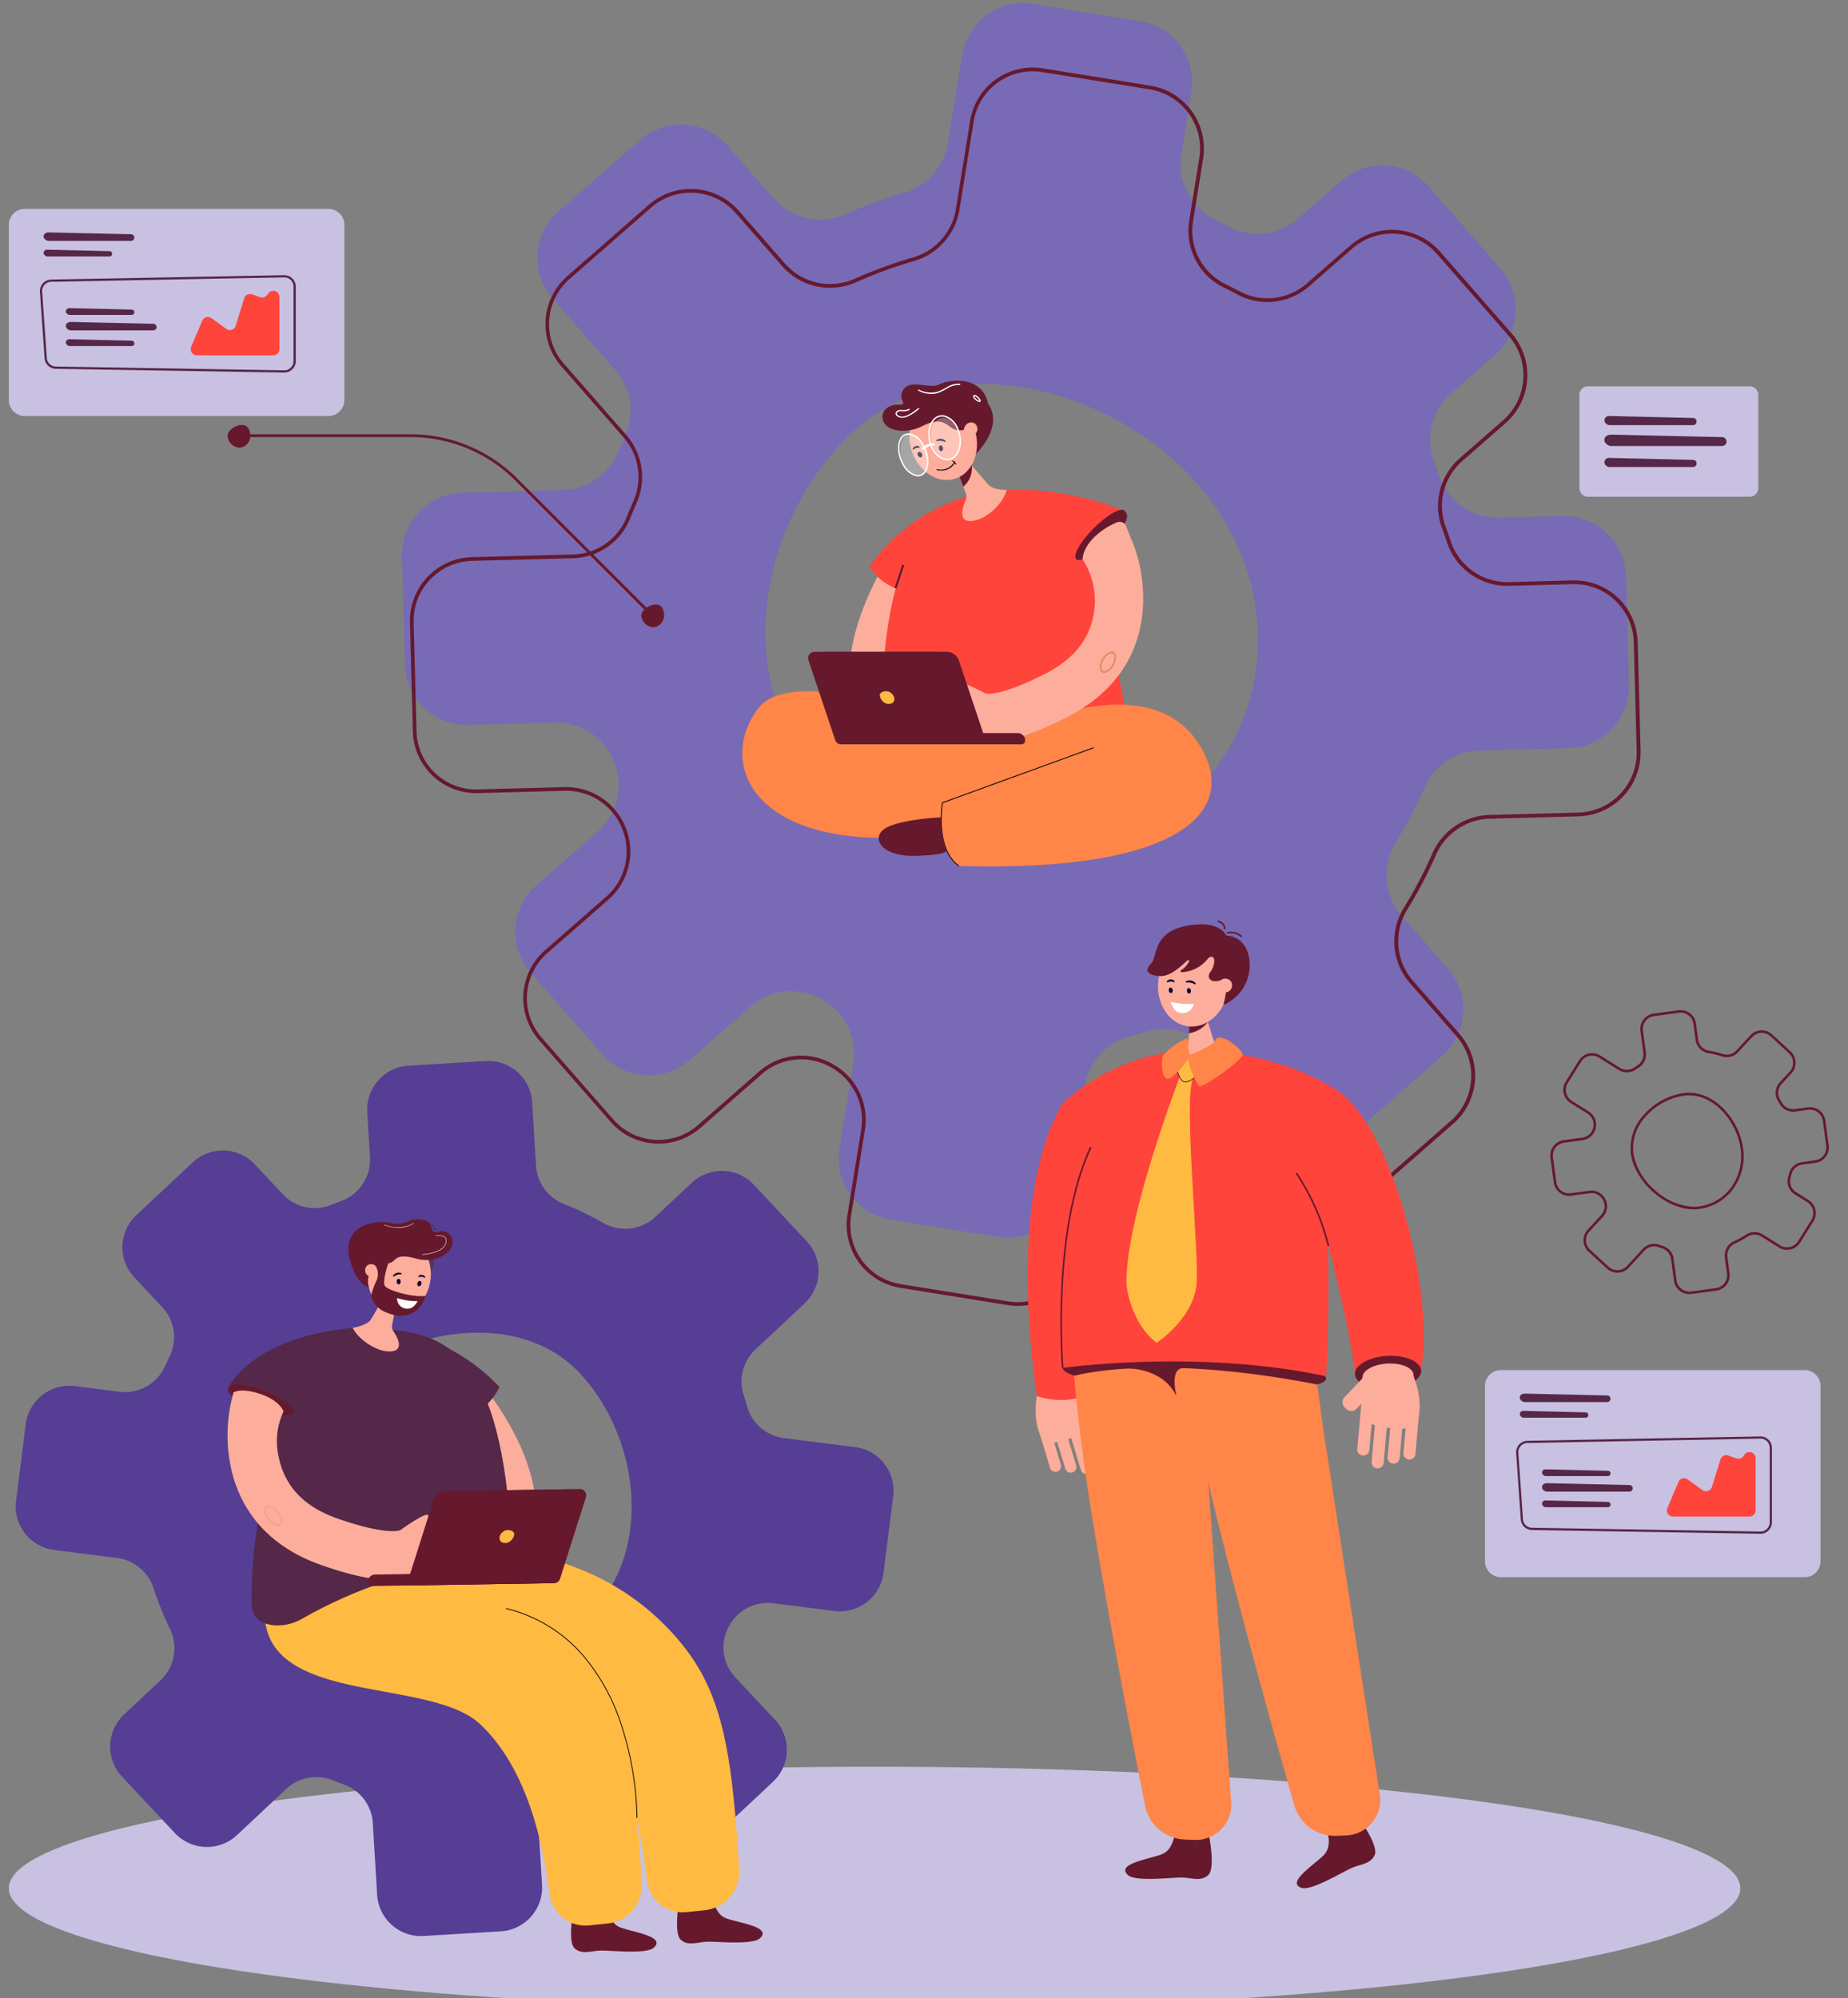 <svg xmlns="http://www.w3.org/2000/svg" xmlns:xlink="http://www.w3.org/1999/xlink" width="295" height="319" viewBox="0 0 295 319">
  <rect x="0" y="0" width="295" height="319" fill="#808080" stroke="none"/>
  <defs>
    <clipPath id="clip-path">
      <rect id="Rectángulo_422719" data-name="Rectángulo 422719" width="295" height="319" transform="translate(1125 5882)" fill="#fff" stroke="#707070" stroke-width="1"/>
    </clipPath>
  </defs>
  <g id="Enmascarar_grupo_1208511" data-name="Enmascarar grupo 1208511" transform="translate(-1125 -5882)" clip-path="url(#clip-path)">
    <g id="Grupo_1229176" data-name="Grupo 1229176" transform="translate(-2976 56)">
      <g id="Grupo_1228930" data-name="Grupo 1228930" transform="translate(4102.407 6108.037)">
        <ellipse id="Elipse_13394" data-name="Elipse 13394" cx="138.202" cy="19.396" rx="138.202" ry="19.396" fill="#c8c1e1"/>
      </g>
      <g id="Grupo_1228987" data-name="Grupo 1228987" transform="translate(4103.517 5995.366)">
        <path id="Trazado_1218668" data-name="Trazado 1218668" d="M2148.314,1207.046a49.134,49.134,0,0,0,2.593,6.422,7.055,7.055,0,0,1-1.478,8.264l-5.827,5.459a7.019,7.019,0,0,0-.323,9.922l8.43,9a7.02,7.02,0,0,0,9.923.322l7.833-7.342a7.013,7.013,0,0,1,7.406-1.424q.913.369,1.839.7a6.987,6.987,0,0,1,4.6,6.168l.688,11.423a7.019,7.019,0,0,0,7.427,6.585l12.313-.74a7.02,7.02,0,0,0,6.585-7.433l-.6-9.8a7.023,7.023,0,0,1,4.377-6.932l.1-.042a7,7,0,0,1,7.754,1.71l6.3,6.734a7.019,7.019,0,0,0,9.922.328l9-8.43a7.019,7.019,0,0,0,.324-9.924l-6.311-6.734a7,7,0,0,1-1.2-7.849l.042-.088a7.024,7.024,0,0,1,7.2-3.915l9.752,1.233a7.02,7.02,0,0,0,7.845-6.084l1.546-12.236a7.02,7.02,0,0,0-6.086-7.845l-11.351-1.432a6.986,6.986,0,0,1-5.855-4.988q-.27-.946-.58-1.884a7.019,7.019,0,0,1,1.906-7.3l7.834-7.338a7.02,7.02,0,0,0,.326-9.921l-8.423-9a7.02,7.02,0,0,0-9.923-.325l-5.824,5.455a7.056,7.056,0,0,1-8.348.933,49.3,49.3,0,0,0-6.243-3.017,7.047,7.047,0,0,1-4.448-6.107l-.617-10.124a7.019,7.019,0,0,0-7.431-6.579l-12.308.746a7.02,7.02,0,0,0-6.582,7.432l.434,7.154a7.012,7.012,0,0,1-4.578,7.008q-.827.3-1.644.639a6.971,6.971,0,0,1-7.7-1.724l-4.456-4.751a7.019,7.019,0,0,0-9.917-.322l-9,8.425a7.019,7.019,0,0,0-.325,9.924l4.45,4.749a6.973,6.973,0,0,1,1.218,7.811q-.39.8-.75,1.607a7.012,7.012,0,0,1-7.288,4.1l-7.114-.9a7.019,7.019,0,0,0-7.846,6.083l-1.545,12.228a7.02,7.02,0,0,0,6.08,7.844l10.058,1.276A7.047,7.047,0,0,1,2148.314,1207.046Zm29.021-31.792c10.449-9.787,29.237-13,39.012-2.552s11.732,28.928,1.3,38.7-32.627,10.274-42.415-.174S2166.885,1185.03,2177.334,1175.254Z" transform="translate(-2126.313 -1122.858)" fill="#553e93"/>
      </g>
      <g id="Grupo_1228990" data-name="Grupo 1228990" transform="translate(4348.463 5964.868)">
        <g id="Grupo_1228988" data-name="Grupo 1228988" transform="translate(0 22.373)">
          <path id="Trazado_1218669" data-name="Trazado 1218669" d="M3022.3,1062.235a2.486,2.486,0,0,1-2.454-2.15l-.462-3.447a2.069,2.069,0,0,0-1.423-1.705c-.2-.063-.409-.131-.613-.2a2.015,2.015,0,0,0-.677-.117,2.074,2.074,0,0,0-1.519.668l-2.512,2.726a2.479,2.479,0,0,1-3.5.143l-2.938-2.707a2.479,2.479,0,0,1-.142-3.5l2.157-2.338a2.069,2.069,0,0,0,.292-2.4l-.016-.028a2.064,2.064,0,0,0-2.089-1.057l-2.961.4a2.514,2.514,0,0,1-.334.023,2.487,2.487,0,0,1-2.455-2.149l-.533-3.96a2.48,2.48,0,0,1,2.128-2.788l2.963-.4a2.073,2.073,0,0,0,1.735-1.567l.007-.031a2.069,2.069,0,0,0-.914-2.235l-2.7-1.688a2.48,2.48,0,0,1-.788-3.417l2.118-3.387a2.479,2.479,0,0,1,3.417-.787l3.142,1.965a2.075,2.075,0,0,0,1.1.316,2.027,2.027,0,0,0,1.163-.363c.175-.122.356-.242.538-.359a2.071,2.071,0,0,0,.924-2.021l-.463-3.446a2.482,2.482,0,0,1,2.126-2.787l3.956-.532a2.477,2.477,0,0,1,2.788,2.127l.344,2.562a2.071,2.071,0,0,0,1.733,1.768,16.225,16.225,0,0,1,2.213.528,2.105,2.105,0,0,0,.634.1,2.071,2.071,0,0,0,1.52-.663l2.229-2.414a2.479,2.479,0,0,1,3.5-.141l2.936,2.708a2.479,2.479,0,0,1,.141,3.5l-1.574,1.706a2.053,2.053,0,0,0-.26,2.452q.146.249.285.5a2.063,2.063,0,0,0,2.078,1.04l2.092-.28a2.532,2.532,0,0,1,.331-.022,2.486,2.486,0,0,1,2.454,2.149l.533,3.957a2.48,2.48,0,0,1-2.128,2.788l-2.089.28a2.061,2.061,0,0,0-1.732,1.553q-.066.283-.142.564a2.053,2.053,0,0,0,.9,2.294l1.969,1.231a2.479,2.479,0,0,1,.788,3.417L3040,1054a2.478,2.478,0,0,1-3.416.788l-2.785-1.739a2.054,2.054,0,0,0-1.09-.312,2.1,2.1,0,0,0-1.139.337,16.148,16.148,0,0,1-1.991,1.094,2.071,2.071,0,0,0-1.2,2.162l.344,2.563a2.48,2.48,0,0,1-2.127,2.788l-3.958.531A2.468,2.468,0,0,1,3022.3,1062.235Zm-5.629-8.034a2.429,2.429,0,0,1,.814.14c.2.07.4.137.6.2a2.483,2.483,0,0,1,1.71,2.043l.462,3.447a2.073,2.073,0,0,0,2.047,1.793h0a2.1,2.1,0,0,0,.278-.019l3.958-.531a2.068,2.068,0,0,0,1.774-2.325l-.344-2.563a2.482,2.482,0,0,1,1.44-2.591,15.754,15.754,0,0,0,1.94-1.067,2.509,2.509,0,0,1,1.362-.4,2.464,2.464,0,0,1,1.308.374l2.785,1.74a2.067,2.067,0,0,0,2.849-.658l2.116-3.385a2.068,2.068,0,0,0-.658-2.85l-1.969-1.23a2.462,2.462,0,0,1-1.078-2.751q.074-.273.139-.55a2.474,2.474,0,0,1,2.078-1.867l2.09-.28a2.068,2.068,0,0,0,1.774-2.325l-.532-3.957a2.063,2.063,0,0,0-2.323-1.774l-2.091.279a2.492,2.492,0,0,1-.332.022,2.453,2.453,0,0,1-2.163-1.273q-.135-.248-.278-.491a2.462,2.462,0,0,1,.313-2.94l1.574-1.706a2.069,2.069,0,0,0-.118-2.922l-2.936-2.708a2.068,2.068,0,0,0-2.922.117l-2.228,2.414a2.485,2.485,0,0,1-1.822.8,2.519,2.519,0,0,1-.757-.117,15.849,15.849,0,0,0-2.156-.515,2.481,2.481,0,0,1-2.074-2.119l-.344-2.562a2.073,2.073,0,0,0-2.046-1.793,2.127,2.127,0,0,0-.279.019l-3.956.532a2.071,2.071,0,0,0-1.774,2.325l.463,3.446a2.484,2.484,0,0,1-1.11,2.423c-.177.113-.354.231-.525.35a2.435,2.435,0,0,1-1.4.437,2.484,2.484,0,0,1-1.319-.379l-3.142-1.965a2.067,2.067,0,0,0-2.85.657l-2.118,3.387a2.068,2.068,0,0,0,.657,2.85l2.7,1.688a2.48,2.48,0,0,1,1.1,2.679l-.007.031a2.486,2.486,0,0,1-2.081,1.881l-2.963.4a2.068,2.068,0,0,0-1.775,2.325l.533,3.96a2.065,2.065,0,0,0,2.326,1.773l2.96-.4a2.475,2.475,0,0,1,2.5,1.265l.016.03a2.481,2.481,0,0,1-.35,2.875l-2.158,2.338a2.067,2.067,0,0,0,.119,2.923l2.938,2.707a2.068,2.068,0,0,0,2.922-.119l2.512-2.726A2.488,2.488,0,0,1,3016.667,1054.2Z" transform="translate(-3000.091 -1016.883)" fill="#66192d"/>
        </g>
        <g id="Grupo_1228989" data-name="Grupo 1228989" transform="translate(12.809 35.578)">
          <path id="Trazado_1218670" data-name="Trazado 1218670" d="M3076.659,1104.016c-4.467,0-9.441-4.4-10.044-8.876a7.885,7.885,0,0,1,2.224-6.381,10.455,10.455,0,0,1,6.2-3.3,6.42,6.42,0,0,1,.856-.058c4.457,0,8.067,4.583,8.643,8.864a8.9,8.9,0,0,1-1.5,6.366,7.986,7.986,0,0,1-5.516,3.324A6.536,6.536,0,0,1,3076.659,1104.016Zm-.759-18.2a5.987,5.987,0,0,0-.8.054,10.038,10.038,0,0,0-5.956,3.167,7.48,7.48,0,0,0-2.12,6.048,9.972,9.972,0,0,0,3.421,5.842,9.739,9.739,0,0,0,6.215,2.677,6.111,6.111,0,0,0,.812-.053,7.578,7.578,0,0,0,5.235-3.154,8.493,8.493,0,0,0,1.428-6.074C3083.582,1090.215,3080.142,1085.816,3075.9,1085.816Z" transform="translate(-3066.554 -1085.404)" fill="#66192d"/>
        </g>
      </g>
      <g id="Grupo_1229037" data-name="Grupo 1229037" transform="translate(4165.183 5826.5)">
        <g id="Grupo_1228991" data-name="Grupo 1228991" transform="translate(0 0)">
          <path id="Trazado_1218671" data-name="Trazado 1218671" d="M2535.216,655.4l14.251-.387a9.871,9.871,0,0,0,9.6-10.131l-.462-17.326a9.871,9.871,0,0,0-10.134-9.6l-10.08.272a9.86,9.86,0,0,1-9.628-6.754q-.391-1.182-.827-2.353a9.8,9.8,0,0,1,2.792-10.76l6.886-6.026a9.871,9.871,0,0,0,.927-13.932l-11.42-13.041a9.871,9.871,0,0,0-13.923-.929l-6.9,6.029a9.8,9.8,0,0,1-11.022,1.341q-1.1-.582-2.211-1.122a9.861,9.861,0,0,1-5.432-10.443l1.6-9.951a9.871,9.871,0,0,0-8.177-11.315l-17.12-2.756a9.871,9.871,0,0,0-11.314,8.174l-2.272,14.081a9.91,9.91,0,0,1-7.073,7.927,69.38,69.38,0,0,0-9.156,3.353,9.922,9.922,0,0,1-11.552-2.467l-7.391-8.445a9.872,9.872,0,0,0-13.931-.925l-13.037,11.416a9.871,9.871,0,0,0-.924,13.928l9.942,11.358a9.871,9.871,0,0,1,1.651,10.48q-.563,1.269-1.073,2.556a9.825,9.825,0,0,1-8.886,6.164l-16.083.425a9.871,9.871,0,0,0-9.606,10.13l.462,17.339a9.87,9.87,0,0,0,10.131,9.6l13.818-.369a9.877,9.877,0,0,1,9.531,6.48l.048.129a9.846,9.846,0,0,1-2.769,10.817l-9.768,8.545a9.872,9.872,0,0,0-.927,13.933l11.429,13.049a9.871,9.871,0,0,0,13.931.921l9.754-8.547a9.844,9.844,0,0,1,11.089-1.314l.136.072a9.877,9.877,0,0,1,5.162,10.309l-2.2,13.638a9.871,9.871,0,0,0,8.182,11.318l17.127,2.748a9.872,9.872,0,0,0,11.31-8.182l2.552-15.889a9.824,9.824,0,0,1,7.288-7.992q1.341-.335,2.671-.724a9.862,9.862,0,0,1,10.166,3.024l9.94,11.363a9.871,9.871,0,0,0,13.931.929l13.048-11.419a9.871,9.871,0,0,0,.927-13.929l-7.4-8.45A9.922,9.922,0,0,1,2521.9,670a69.078,69.078,0,0,0,4.522-8.626A9.914,9.914,0,0,1,2535.216,655.4Zm-47.042,8.089c-15.149,13.26-46.118,9.494-59.378-5.655-13.243-15.132-7.952-40.737,7.2-53.98,15.132-13.26,40.978-6.153,54.237,9C2503.491,627.987,2503.324,650.233,2488.174,663.493Z" transform="translate(-2363.235 -536.088)" fill="#786ab5"/>
        </g>
        <g id="Grupo_1228992" data-name="Grupo 1228992" transform="translate(1.261 10.288)">
          <path id="Trazado_1218672" data-name="Trazado 1218672" d="M2464.632,769.51a10.293,10.293,0,0,1-1.623-.13l-17.127-2.748a10.168,10.168,0,0,1-8.427-11.658l2.2-13.637a9.579,9.579,0,0,0-5.007-10l-.137-.072a9.541,9.541,0,0,0-10.755,1.275L2414,741.088a10.168,10.168,0,0,1-14.35-.949l-11.429-13.049a10.169,10.169,0,0,1,.955-14.352l9.768-8.545a9.6,9.6,0,0,0,2.686-10.491l-.048-.129a9.618,9.618,0,0,0-9.245-6.288l-13.818.37a10.111,10.111,0,0,1-10.436-9.893l-.462-17.339a10.168,10.168,0,0,1,9.9-10.435l16.083-.425a9.509,9.509,0,0,0,8.619-5.977c.342-.861.7-1.725,1.078-2.567a9.594,9.594,0,0,0-1.6-10.165l-9.942-11.358a10.18,10.18,0,0,1,.952-14.347l13.037-11.416a10.167,10.167,0,0,1,14.35.953l7.391,8.445a9.561,9.561,0,0,0,7.2,3.252,9.733,9.733,0,0,0,4.008-.861,69.9,69.9,0,0,1,9.2-3.367,9.664,9.664,0,0,0,6.862-7.689l2.272-14.081a10.12,10.12,0,0,1,10.026-8.55,10.284,10.284,0,0,1,1.628.131l17.12,2.756a10.167,10.167,0,0,1,8.423,11.655l-1.6,9.951a9.508,9.508,0,0,0,5.269,10.129c.745.361,1.492.741,2.221,1.127a9.342,9.342,0,0,0,4.363,1.082,9.612,9.612,0,0,0,6.324-2.384l6.9-6.029a10.168,10.168,0,0,1,14.342.957l11.419,13.041a10.167,10.167,0,0,1-.954,14.351l-6.887,6.026a9.544,9.544,0,0,0-2.708,10.434c.291.784.57,1.578.83,2.363a9.548,9.548,0,0,0,9.339,6.551l10.08-.271a10.109,10.109,0,0,1,10.438,9.893l.462,17.326a10.18,10.18,0,0,1-9.888,10.435l-14.251.386a9.664,9.664,0,0,0-8.535,5.795,69.714,69.714,0,0,1-4.542,8.663,9.591,9.591,0,0,0,.889,11.419l7.4,8.45a10.167,10.167,0,0,1-.955,14.348l-13.049,11.42a10.156,10.156,0,0,1-6.691,2.516h0a10.174,10.174,0,0,1-7.657-3.473l-9.94-11.364a9.63,9.63,0,0,0-7.238-3.31,9.321,9.321,0,0,0-2.621.376c-.886.26-1.789.5-2.683.728a9.509,9.509,0,0,0-7.067,7.752l-2.552,15.889A10.123,10.123,0,0,1,2464.632,769.51Zm-34.563-39.942a10.111,10.111,0,0,1,4.717,1.172l.135.071a10.173,10.173,0,0,1,5.318,10.62l-2.2,13.638a9.575,9.575,0,0,0,7.936,10.978l17.127,2.748a9.68,9.68,0,0,0,1.528.122,9.528,9.528,0,0,0,9.441-8.058l2.552-15.89a10.1,10.1,0,0,1,7.509-8.233c.886-.221,1.781-.464,2.66-.721a9.9,9.9,0,0,1,2.788-.4,10.222,10.222,0,0,1,7.684,3.512l9.94,11.364a9.58,9.58,0,0,0,7.211,3.271h0a9.566,9.566,0,0,0,6.3-2.369l13.049-11.42a9.575,9.575,0,0,0,.9-13.511l-7.4-8.45a10.181,10.181,0,0,1-.948-12.121,69.034,69.034,0,0,0,4.5-8.589,10.261,10.261,0,0,1,9.063-6.15l14.251-.386a9.586,9.586,0,0,0,9.312-9.826l-.462-17.326a9.519,9.519,0,0,0-9.829-9.315l-10.08.271a10.148,10.148,0,0,1-9.918-6.958c-.258-.778-.534-1.566-.823-2.343a10.141,10.141,0,0,1,2.874-11.087l6.887-6.026a9.575,9.575,0,0,0,.9-13.513l-11.42-13.041a9.574,9.574,0,0,0-13.5-.9l-6.9,6.029a10.2,10.2,0,0,1-6.715,2.531,9.933,9.933,0,0,1-4.641-1.151c-.723-.383-1.463-.759-2.2-1.117a10.1,10.1,0,0,1-5.595-10.757l1.6-9.952a9.574,9.574,0,0,0-7.931-10.975l-17.12-2.756a9.677,9.677,0,0,0-1.534-.123,9.529,9.529,0,0,0-9.44,8.051l-2.272,14.081a10.261,10.261,0,0,1-7.283,8.165,69.31,69.31,0,0,0-9.117,3.339,10.332,10.332,0,0,1-4.251.913,10.153,10.153,0,0,1-7.646-3.454l-7.39-8.445a9.574,9.574,0,0,0-13.513-.9l-13.037,11.416a9.586,9.586,0,0,0-.9,13.509l9.942,11.358a10.188,10.188,0,0,1,1.7,10.8c-.37.835-.73,1.691-1.069,2.545a10.1,10.1,0,0,1-9.155,6.352l-16.083.425a9.574,9.574,0,0,0-9.318,9.827l.462,17.338a9.528,9.528,0,0,0,9.827,9.316l13.818-.37a10.224,10.224,0,0,1,9.817,6.675l.048.13a10.2,10.2,0,0,1-2.852,11.142l-9.768,8.545a9.575,9.575,0,0,0-.9,13.515l11.428,13.049a9.574,9.574,0,0,0,13.512.893l9.754-8.547A10.179,10.179,0,0,1,2430.069,729.568Z" transform="translate(-2367.618 -571.835)" fill="#66192d"/>
        </g>
        <g id="Grupo_1229036" data-name="Grupo 1229036" transform="translate(54.304 60.278)">
          <g id="Grupo_1228993" data-name="Grupo 1228993" transform="translate(17.049 28.327)">
            <path id="Trazado_1218673" data-name="Trazado 1218673" d="M2617.382,843.967c-.673,1.2-7.435,11.674-6.02,21.918l7.36-2.661,3.363-13.809Z" transform="translate(-2611.168 -843.967)" fill="#fdad9b"/>
          </g>
          <g id="Grupo_1228994" data-name="Grupo 1228994" transform="translate(22.333 17.774)">
            <path id="Trazado_1218674" data-name="Trazado 1218674" d="M2659.847,813.561s-4.522-8.11-15.528-5.868-17.014,18-14.029,49.2c0,0,17.486-6.952,40.223-1.347C2670.512,855.545,2666.768,825.326,2659.847,813.561Z" transform="translate(-2629.528 -807.301)" fill="#ff443c"/>
          </g>
          <g id="Grupo_1228995" data-name="Grupo 1228995" transform="translate(20.289 17.395)">
            <path id="Trazado_1218675" data-name="Trazado 1218675" d="M2663.185,809.345l-7.737,7.723s-19.834,5.359-25.343,5.294a8.852,8.852,0,0,1-7.678-4.091,29.377,29.377,0,0,1,14.058-10.694,27.412,27.412,0,0,1,2.776-.824,28.283,28.283,0,0,1,4.914-.712C2653.912,805.462,2663.185,809.345,2663.185,809.345Z" transform="translate(-2622.427 -805.983)" fill="#ff443c"/>
          </g>
          <g id="Grupo_1228996" data-name="Grupo 1228996" transform="translate(53.167 20.601)">
            <path id="Trazado_1218676" data-name="Trazado 1218676" d="M2744.548,817.277c1.237,1.344-.67,2.813-2.807,4.945s-4.344,3.376-4.93,2.778.671-2.813,2.807-4.945S2743.979,816.661,2744.548,817.277Z" transform="translate(-2736.668 -817.121)" fill="#66192d"/>
          </g>
          <g id="Grupo_1228997" data-name="Grupo 1228997" transform="translate(54.337 22.516)">
            <path id="Trazado_1218677" data-name="Trazado 1218677" d="M2740.737,829.774s-.116-1.542,1.823-3.512a11.775,11.775,0,0,1,3.637-2.39,1.13,1.13,0,0,1,1.5.635l.621,1.6-2.888,1.859Z" transform="translate(-2740.736 -823.778)" fill="#fdad9b"/>
          </g>
          <g id="Grupo_1228998" data-name="Grupo 1228998" transform="translate(31.821 51.704)">
            <path id="Trazado_1218678" data-name="Trazado 1218678" d="M2671.345,930.615s23.868-12.934,32.423,1.175c6.333,10.445-3.187,20.172-38.5,19.184,0,0-3.49-1.635-2.64-10.113C2662.967,937.5,2671.345,930.615,2671.345,930.615Z" transform="translate(-2662.498 -925.199)" fill="#ff8548"/>
          </g>
          <g id="Grupo_1228999" data-name="Grupo 1228999" transform="translate(0 49.562)">
            <path id="Trazado_1218679" data-name="Trazado 1218679" d="M2592.6,925.312s-31.789-13.022-38.079-4.881c-7.229,9.355-.3,25.24,33.212,19.562l4.083-4.435Z" transform="translate(-2551.927 -917.754)" fill="#ff8548"/>
          </g>
          <g id="Grupo_1229000" data-name="Grupo 1229000" transform="translate(31.693 58.521)">
            <path id="Trazado_1218680" data-name="Trazado 1218680" d="M2664.914,967.9c-3.92-2.8-2.68-10.105-2.667-10.179l.007-.038.036-.013,24.131-8.782.046.126-24.094,8.769c-.091.571-1.088,7.364,2.619,10.009Z" transform="translate(-2662.051 -948.886)" fill="#020202"/>
          </g>
          <g id="Grupo_1229001" data-name="Grupo 1229001" transform="translate(21.79 69.699)">
            <path id="Trazado_1218681" data-name="Trazado 1218681" d="M2637.6,987.726s-5.858.238-8.61,1.588-1.282,4.644,4.305,4.556,5.164-.92,5.164-.92A14.653,14.653,0,0,1,2637.6,987.726Z" transform="translate(-2627.644 -987.726)" fill="#66192d"/>
          </g>
          <g id="Grupo_1229003" data-name="Grupo 1229003" transform="translate(31.777 23.593)">
            <g id="Grupo_1229002" data-name="Grupo 1229002">
              <path id="Trazado_1218682" data-name="Trazado 1218682" d="M2669.818,861.665a7.758,7.758,0,0,1-4.826-1.465,6.947,6.947,0,0,1-2.54-6.73l2.335-1.358c.116-.641,4.622,1.74,4.615,1.738.02.007,2.151.623,9.536-3.151,5.141-2.628,7.732-6.356,7.921-11.4a12.268,12.268,0,0,0-1.952-6.863c-.053-.123,2.485-2.667,2.412-2.926l1.9-.967c-.062-.218,1.829-.964,1.8-1.026l1.468,1.251a24.484,24.484,0,0,1,2.067,10.826c-.207,5.508-2.481,13.11-12.142,18.047C2677.148,860.333,2673.015,861.665,2669.818,861.665Z" transform="translate(-2662.345 -827.518)" fill="#fdad9b"/>
            </g>
          </g>
          <g id="Grupo_1229010" data-name="Grupo 1229010" transform="translate(10.508 43.213)">
            <g id="Grupo_1229004" data-name="Grupo 1229004" transform="translate(1.292 0.064)">
              <path id="Trazado_1218683" data-name="Trazado 1218683" d="M2618.81,910.689h-20.6a1,1,0,0,1-.95-.681l-4.281-12.784a1,1,0,0,1,.95-1.308h19.809a2.094,2.094,0,0,1,1.989,1.425l4.032,12.04A.994.994,0,0,1,2618.81,910.689Z" transform="translate(-2592.929 -895.916)" fill="#66192d"/>
            </g>
            <g id="Grupo_1229005" data-name="Grupo 1229005" transform="translate(0 0.064)">
              <path id="Trazado_1218684" data-name="Trazado 1218684" d="M2614.32,910.689h-20.6a1,1,0,0,1-.95-.681l-4.281-12.784a1,1,0,0,1,.95-1.308h19.809a2.1,2.1,0,0,1,1.989,1.425l4.031,12.04A1,1,0,0,1,2614.32,910.689Z" transform="translate(-2588.438 -895.916)" fill="#66192d"/>
            </g>
            <g id="Grupo_1229006" data-name="Grupo 1229006" transform="translate(11.449 6.349)">
              <path id="Trazado_1218685" data-name="Trazado 1218685" d="M2628.22,918.437c0-.485.56-.683,1.049-.683a1.4,1.4,0,0,1,1.282,1.212c-.005.734-.579.829-1.068.829A1.616,1.616,0,0,1,2628.22,918.437Z" transform="translate(-2628.22 -917.754)" fill="#ffba41"/>
            </g>
            <g id="Grupo_1229007" data-name="Grupo 1229007" transform="translate(5.274 13.031)">
              <path id="Trazado_1218686" data-name="Trazado 1218686" d="M2634.953,940.971h-28.188v1.806h28.774a.606.606,0,0,0,.605-.605v-.009A1.193,1.193,0,0,0,2634.953,940.971Z" transform="translate(-2606.765 -940.971)" fill="#66192d"/>
            </g>
            <g id="Grupo_1229008" data-name="Grupo 1229008" transform="translate(21.294)">
              <path id="Trazado_1218687" data-name="Trazado 1218687" d="M2665.552,902.219a36.017,36.017,0,0,0-1.675-5.005,2.787,2.787,0,0,0-1.448-1.393l.036-.129a2.86,2.86,0,0,1,1.529,1.457,35.374,35.374,0,0,1,1.688,5.036Z" transform="translate(-2662.429 -895.692)" fill="#66192d"/>
            </g>
            <g id="Grupo_1229009" data-name="Grupo 1229009" transform="translate(24.89 7.898)">
              <path id="Trazado_1218688" data-name="Trazado 1218688" d="M2677.5,928.335c-.764,0-.954-.338-.961-.352l-1.61-4.8.127-.043,1.605,4.795h0s.174.271.839.271Z" transform="translate(-2674.926 -923.136)" fill="#66192d"/>
            </g>
          </g>
          <g id="Grupo_1229011" data-name="Grupo 1229011" transform="translate(57.068 43.229)">
            <path id="Trazado_1218689" data-name="Trazado 1218689" d="M2750.926,899.178a.654.654,0,0,1-.332-.086c-.5-.294-.49-1.239.032-2.152a2.394,2.394,0,0,1,1.272-1.159.722.722,0,0,1,.561.054c.5.294.49,1.239-.032,2.152h0a2.391,2.391,0,0,1-1.271,1.159A.9.9,0,0,1,2750.926,899.178Zm1.2-3.161a.611.611,0,0,0-.161.023,2.159,2.159,0,0,0-1.108,1.033c-.433.758-.492,1.576-.129,1.788a.454.454,0,0,0,.357.027,2.157,2.157,0,0,0,1.108-1.033h0c.433-.758.493-1.576.13-1.787A.383.383,0,0,0,2752.126,896.016Z" transform="translate(-2750.226 -895.749)" fill="#e08b65"/>
          </g>
          <g id="Grupo_1229012" data-name="Grupo 1229012" transform="translate(31.813 7.831)">
            <path id="Trazado_1218690" data-name="Trazado 1218690" d="M2672.861,782.353c-1.354-.04-2.38-.179-3.159-1.095l-2.409-2.834-.7-.825-4.124-4.851,2.165,5.673,1.3,3.4.411,1.078c.28.732-.09,1.073-.35,1.928-.105.347-.816,2.48,1.035,2.494,2.306.017,5.224-2.664,5.865-4.979A.122.122,0,0,1,2672.861,782.353Z" transform="translate(-2662.469 -772.748)" fill="#fdad9b"/>
          </g>
          <g id="Grupo_1229013" data-name="Grupo 1229013" transform="translate(35.957 2.797)">
            <path id="Trazado_1218691" data-name="Trazado 1218691" d="M2678.223,764.146s4.541-4.363,1.921-8.047-3.273,5.911-3.273,5.911l.732,2.218Z" transform="translate(-2676.87 -755.258)" fill="#66192d"/>
          </g>
          <g id="Grupo_1229014" data-name="Grupo 1229014" transform="translate(33.98 12.67)">
            <path id="Trazado_1218692" data-name="Trazado 1218692" d="M2672.635,790.3c.009.032.017.065.023.1a3.89,3.89,0,0,1-1.344,3.408l-.015-.006-1.3-3.4a3.2,3.2,0,0,1,1.958-.822C2672.267,789.625,2672.515,789.835,2672.635,790.3Z" transform="translate(-2669.999 -789.565)" fill="#66192d"/>
          </g>
          <g id="Grupo_1229015" data-name="Grupo 1229015" transform="translate(26.674 3.117)">
            <path id="Trazado_1218693" data-name="Trazado 1218693" d="M2644.944,764.292c-1.024-3.41.416-6.87,3.217-7.727s5.9,1.212,6.925,4.622-.416,6.87-3.217,7.727S2645.969,767.7,2644.944,764.292Z" transform="translate(-2644.614 -756.371)" fill="#fdad9b"/>
          </g>
          <g id="Grupo_1229016" data-name="Grupo 1229016" transform="translate(22.387)">
            <path id="Trazado_1218694" data-name="Trazado 1218694" d="M2643.516,752.979a2.418,2.418,0,0,1-2.657.163c-1.212-.888-2.069-1.731-4.782-.366s-5.685.753-6.233-.785.744-2.716,2.448-2.639-.36-.858.825-2.475,4.193.049,5.685-.753,6.8-1.5,7.758,3.053Z" transform="translate(-2629.716 -745.539)" fill="#66192d"/>
          </g>
          <g id="Grupo_1229017" data-name="Grupo 1229017" transform="translate(35.391 6.654)">
            <path id="Trazado_1218695" data-name="Trazado 1218695" d="M2676.832,770.357a1.091,1.091,0,0,1-1.493.4,1.115,1.115,0,0,1-.231-1.544,1.091,1.091,0,0,1,1.493-.4A1.113,1.113,0,0,1,2676.832,770.357Z" transform="translate(-2674.901 -768.658)" fill="#fdad9b"/>
          </g>
          <g id="Grupo_1229018" data-name="Grupo 1229018" transform="translate(24.474 4.317)">
            <path id="Trazado_1218696" data-name="Trazado 1218696" d="M2638,762.143a1.186,1.186,0,0,1-.292-.035c-.612-.155-.783-.475-.739-.723.051-.284.4-.557.939-.5a2.109,2.109,0,0,0,1.255-.192l.107.167a2.256,2.256,0,0,1-1.383.222c-.4-.041-.689.143-.723.338s.191.394.592.5c1.047.265,2.849-1.359,2.867-1.376l.134.147C2640.691,760.751,2639.146,762.143,2638,762.143Z" transform="translate(-2636.967 -760.54)" fill="#fff"/>
          </g>
          <g id="Grupo_1229019" data-name="Grupo 1229019" transform="translate(28.022 0.449)">
            <path id="Trazado_1218697" data-name="Trazado 1218697" d="M2651.474,748.759a4.348,4.348,0,0,1-2.177-.576l.145-.135a4.077,4.077,0,0,0,3.1.325,12.038,12.038,0,0,0,1.259-.6,3.49,3.49,0,0,1,2.288-.637l-.038.2a3.346,3.346,0,0,0-2.158.617,12.136,12.136,0,0,1-1.279.612A3.1,3.1,0,0,1,2651.474,748.759Z" transform="translate(-2649.297 -747.098)" fill="#fff"/>
          </g>
          <g id="Grupo_1229020" data-name="Grupo 1229020" transform="translate(36.843 2.272)">
            <path id="Trazado_1218698" data-name="Trazado 1218698" d="M2680.958,754.565a1.623,1.623,0,0,1-.966-.74c-.105-.212,0-.31.052-.342.4-.25.974.532,1.085.691l.015.031c.064.242-.038.321-.1.346A.237.237,0,0,1,2680.958,754.565Zm-.742-.932a.119.119,0,0,0-.066.018c-.009.017.006.122.2.321a1.165,1.165,0,0,0,.617.394.369.369,0,0,0-.012-.093C2680.754,753.989,2680.412,753.633,2680.216,753.633Z" transform="translate(-2679.948 -753.434)" fill="#fff"/>
          </g>
          <g id="Grupo_1229022" data-name="Grupo 1229022" transform="translate(30.966 9.267)">
            <g id="Grupo_1229021" data-name="Grupo 1229021">
              <path id="Trazado_1218699" data-name="Trazado 1218699" d="M2659.621,778.127a.107.107,0,0,1-.079-.055.109.109,0,0,1,.042-.147,1.153,1.153,0,0,1,1.418.133.11.11,0,0,1,.016.153.118.118,0,0,1-.151.016,1.824,1.824,0,0,0-1.178-.112A.107.107,0,0,1,2659.621,778.127Z" transform="translate(-2659.528 -777.741)" fill="#060633"/>
            </g>
          </g>
          <g id="Grupo_1229023" data-name="Grupo 1229023" transform="translate(31.379 10.316)">
            <path id="Trazado_1218700" data-name="Trazado 1218700" d="M2661.634,781.8c.04.256-.076.487-.26.516s-.365-.154-.406-.409.076-.487.259-.516S2661.593,781.54,2661.634,781.8Z" transform="translate(-2660.96 -781.383)" fill="#060633"/>
          </g>
          <g id="Grupo_1229025" data-name="Grupo 1229025" transform="translate(27.195 10.401)">
            <g id="Grupo_1229024" data-name="Grupo 1229024">
              <path id="Trazado_1218701" data-name="Trazado 1218701" d="M2646.534,782.293a.079.079,0,0,1-.075-.025.131.131,0,0,1-.021-.151.751.751,0,0,1,1.049-.342.13.13,0,0,1,.064.137.08.08,0,0,1-.1.064,1.12,1.12,0,0,0-.872.282A.074.074,0,0,1,2646.534,782.293Z" transform="translate(-2646.423 -781.678)" fill="#060633"/>
            </g>
          </g>
          <g id="Grupo_1229026" data-name="Grupo 1229026" transform="translate(27.99 11.36)">
            <path id="Trazado_1218702" data-name="Trazado 1218702" d="M2649.849,785.272a.424.424,0,0,1-.045.577c-.158.1-.4,0-.53-.222a.423.423,0,0,1,.045-.577C2649.478,784.951,2649.714,785.051,2649.849,785.272Z" transform="translate(-2649.186 -785.012)" fill="#060633"/>
          </g>
          <g id="Grupo_1229029" data-name="Grupo 1229029" transform="translate(31.02 12.756)">
            <g id="Grupo_1229027" data-name="Grupo 1229027" transform="translate(0 0.255)">
              <path id="Trazado_1218703" data-name="Trazado 1218703" d="M2660.421,792.075a2.936,2.936,0,0,1-.651-.067.075.075,0,0,1,.038-.146,2.431,2.431,0,0,0,2.682-1.075.075.075,0,1,1,.131.074A2.41,2.41,0,0,1,2660.421,792.075Z" transform="translate(-2659.714 -790.749)" fill="#020202"/>
            </g>
            <g id="Grupo_1229028" data-name="Grupo 1229028" transform="translate(2.505)">
              <path id="Trazado_1218704" data-name="Trazado 1218704" d="M2668.97,790.5a.075.075,0,0,1-.072-.052.852.852,0,0,0-.427-.431l-.022-.013a.075.075,0,0,1,.084-.125,1.025,1.025,0,0,1,.508.522.075.075,0,0,1-.048.1A.069.069,0,0,1,2668.97,790.5Z" transform="translate(-2668.416 -789.863)" fill="#020202"/>
            </g>
          </g>
          <g id="Grupo_1229030" data-name="Grupo 1229030" transform="translate(24.315 29.377)">
            <rect id="Rectángulo_422725" data-name="Rectángulo 422725" width="3.891" height="0.331" transform="matrix(0.313, -0.95, 0.95, 0.313, 0, 3.696)" fill="#66192d"/>
          </g>
          <g id="Grupo_1229031" data-name="Grupo 1229031" transform="translate(24.869 8.396)">
            <path id="Trazado_1218705" data-name="Trazado 1218705" d="M2641.52,781.591a1.672,1.672,0,0,1-.218-.015,3.356,3.356,0,0,1-2.214-1.8c-.959-1.659-1-3.74-.1-4.637a1.43,1.43,0,0,1,1.239-.411,3.352,3.352,0,0,1,2.214,1.8h0c.959,1.659,1,3.74.1,4.637A1.418,1.418,0,0,1,2641.52,781.591Zm-1.505-6.655a1.2,1.2,0,0,0-.866.36c-.838.831-.779,2.789.132,4.366a3.14,3.14,0,0,0,2.05,1.692,1.212,1.212,0,0,0,1.051-.348c.838-.831.779-2.789-.132-4.366a3.142,3.142,0,0,0-2.05-1.692A1.4,1.4,0,0,0,2640.015,774.936Z" transform="translate(-2638.34 -774.712)" fill="#fff"/>
          </g>
          <g id="Grupo_1229032" data-name="Grupo 1229032" transform="translate(30.135 5.927)" opacity="0.3">
            <path id="Trazado_1218706" data-name="Trazado 1218706" d="M2660.877,767.981c.776,1.651.561,3.659-.48,4.485s-2.514.159-3.29-1.492-.562-3.658.479-4.485S2660.1,766.331,2660.877,767.981Z" transform="translate(-2656.641 -766.135)" fill="#fff"/>
          </g>
          <g id="Grupo_1229033" data-name="Grupo 1229033" transform="translate(25.237 8.483)" opacity="0.3">
            <path id="Trazado_1218707" data-name="Trazado 1218707" d="M2643.433,776.876c.779,1.659.674,3.67-.236,4.494s-2.277.147-3.056-1.511-.674-3.67.235-4.494S2642.653,775.218,2643.433,776.876Z" transform="translate(-2639.619 -775.015)" fill="#fff"/>
          </g>
          <g id="Grupo_1229034" data-name="Grupo 1229034" transform="translate(29.696 5.499)">
            <path id="Trazado_1218708" data-name="Trazado 1218708" d="M2658.143,771.849a1.975,1.975,0,0,1-.453-.054,3.316,3.316,0,0,1-2.082-1.927c-.838-1.761-.584-3.925.565-4.822a1.815,1.815,0,0,1,1.583-.345,3.315,3.315,0,0,1,2.082,1.926h0c.838,1.762.584,3.925-.565,4.823A1.809,1.809,0,0,1,2658.143,771.849Zm-.834-6.979a1.593,1.593,0,0,0-1,.352c-1.072.837-1.3,2.878-.5,4.55a3.141,3.141,0,0,0,1.932,1.805,1.6,1.6,0,0,0,1.394-.3c1.072-.837,1.3-2.878.5-4.55h0a3.141,3.141,0,0,0-1.931-1.805A1.736,1.736,0,0,0,2657.309,764.871Z" transform="translate(-2655.114 -764.646)" fill="#fff"/>
          </g>
          <g id="Grupo_1229035" data-name="Grupo 1229035" transform="translate(28.709 9.965)">
            <path id="Trazado_1218709" data-name="Trazado 1218709" d="M2651.893,781.25a.209.209,0,0,1-.166-.336,2.259,2.259,0,0,1,1.719-.75h.005a.209.209,0,0,1,.005.418,1.85,1.85,0,0,0-1.4.587A.209.209,0,0,1,2651.893,781.25Z" transform="translate(-2651.684 -780.164)" fill="#fff"/>
          </g>
        </g>
      </g>
      <g id="Grupo_1229077" data-name="Grupo 1229077" transform="translate(4137.319 6020.649)">
        <g id="Grupo_1229038" data-name="Grupo 1229038" transform="translate(54.84 109.403)">
          <path id="Trazado_1218710" data-name="Trazado 1218710" d="M2440.34,1590.86s.1,2.824,2.015,3.6,7.463,1.447,5.41,3.282c-1.178,1.053-6.78.431-8.359.445s-3.057.717-4.241-.33c-1.3-1.152-.063-6.953-.063-6.953a6.308,6.308,0,0,0,2.6.655A5.046,5.046,0,0,0,2440.34,1590.86Z" transform="translate(-2434.57 -1590.86)" fill="#66192d"/>
        </g>
        <g id="Grupo_1229039" data-name="Grupo 1229039" transform="translate(71.756 107.976)">
          <path id="Trazado_1218711" data-name="Trazado 1218711" d="M2499.071,1585.9s.127,2.823,2.054,3.581,7.479,1.367,5.445,3.224c-1.167,1.066-6.774.5-8.354.536s-3.049.749-4.244-.284c-1.315-1.137-.139-6.952-.139-6.952a6.309,6.309,0,0,0,2.6.627A5.026,5.026,0,0,0,2499.071,1585.9Z" transform="translate(-2493.349 -1585.9)" fill="#66192d"/>
        </g>
        <g id="Grupo_1229041" data-name="Grupo 1229041" transform="translate(20.564 52.578)">
          <g id="Grupo_1229040" data-name="Grupo 1229040">
            <path id="Trazado_1218712" data-name="Trazado 1218712" d="M2371.063,1451.124a6.142,6.142,0,0,0,5.508-6.458c-1.061-18.526-2.676-27.868-8.841-35.654a39.888,39.888,0,0,0-16.783-12.422,44.672,44.672,0,0,0-17.779-3.175c-10.82.174-15.777,2.156-15.777,2.156-6.832,17.419,6,18.705,15.4,18.466q.466-.012.936-.017c5.7-.066,15.893.623,20.131,5.974,3.355,4.238,5.921,10.347,8.012,26.444a5.748,5.748,0,0,0,6.281,4.984Z" transform="translate(-2315.467 -1393.407)" fill="#ffba41"/>
          </g>
        </g>
        <g id="Grupo_1229043" data-name="Grupo 1229043" transform="translate(5.915 56.866)">
          <g id="Grupo_1229042" data-name="Grupo 1229042">
            <path id="Trazado_1218713" data-name="Trazado 1218713" d="M2319.273,1463.86a6.142,6.142,0,0,0,5.508-6.459c-1.06-18.526-2.675-27.868-8.841-35.654-3.961-5-9.623-8.578-16.83-10.629a61.637,61.637,0,0,0-17.75-2.046c-10.82.174-15.759-.766-15.759-.766-7.113,22.176,24.44,15.226,33.427,23.778,3.917,3.726,8.966,10.992,11.057,27.089a5.747,5.747,0,0,0,6.281,4.983Z" transform="translate(-2264.566 -1408.307)" fill="#ffba41"/>
          </g>
        </g>
        <g id="Grupo_1229044" data-name="Grupo 1229044" transform="translate(36.264 25.815)">
          <path id="Trazado_1218714" data-name="Trazado 1218714" d="M2373.992,1300.41c.84,1.112,9.062,10.694,9.047,21.167l-7.75-1.66-5.269-13.4Z" transform="translate(-2370.02 -1300.41)" fill="#fdad9b"/>
        </g>
        <g id="Grupo_1229045" data-name="Grupo 1229045" transform="translate(3.855 17.476)">
          <path id="Trazado_1218715" data-name="Trazado 1218715" d="M2263.712,1279.5s3.425-8.758,14.777-8.018,19.28,5.313,20.563,37.033c0,0-15.666-1.072-33.71,9.273-3.038,1.742-7.744,1.329-7.9-2.169C2257.142,1308.648,2258.728,1295.367,2263.712,1279.5Z" transform="translate(-2257.41 -1271.436)" fill="#552748"/>
        </g>
        <g id="Grupo_1229046" data-name="Grupo 1229046" transform="translate(0.163 17.275)">
          <path id="Trazado_1218716" data-name="Trazado 1218716" d="M2244.58,1280.274l9.944,3.277s20.637,2.656,26.156,1.837a8.965,8.965,0,0,0,7.142-5.157,29.748,29.748,0,0,0-15.572-8.8,27.765,27.765,0,0,0-2.9-.446,25.6,25.6,0,0,0-4.957-.187C2248.215,1272.305,2244.58,1280.274,2244.58,1280.274Z" transform="translate(-2244.58 -1270.736)" fill="#552748"/>
        </g>
        <g id="Grupo_1229047" data-name="Grupo 1229047" transform="translate(0.083 26.356)">
          <path id="Trazado_1218717" data-name="Trazado 1218717" d="M2244.38,1302.748c-.549,1.184,1.777,2.327,4.631,3.423s5.408,1.339,5.7.544-1.777-2.327-4.631-3.423S2244.737,1301.977,2244.38,1302.748Z" transform="translate(-2244.3 -1302.29)" fill="#66192d"/>
        </g>
        <g id="Grupo_1229049" data-name="Grupo 1229049" transform="translate(0 27.332)">
          <g id="Grupo_1229048" data-name="Grupo 1229048">
            <path id="Trazado_1218718" data-name="Trazado 1218718" d="M2272.241,1335.871a7.858,7.858,0,0,0,4.642-2.133,7.035,7.035,0,0,0,1.625-7.1l-2.529-1.042c-.2-.627-4.4,2.38-4.392,2.376-.02.01-2.073.92-10-1.854-5.519-1.931-8.63-5.317-9.512-10.351a11.072,11.072,0,0,1,.864-6.709c.036-.131-.662-1.791-3.609-2.8-3.181-1.093-4.351-.283-4.351-.283a24.808,24.808,0,0,0-.589,11.147c.962,5.5,4.287,12.814,14.658,16.443C2264.7,1335.54,2269.035,1336.308,2272.241,1335.871Z" transform="translate(-2244.013 -1305.682)" fill="#fdad9b"/>
          </g>
        </g>
        <g id="Grupo_1229056" data-name="Grupo 1229056" transform="translate(22.381 43.055)">
          <g id="Grupo_1229050" data-name="Grupo 1229050" transform="translate(6.552 0.02)">
            <path id="Trazado_1218719" data-name="Trazado 1218719" d="M2345.579,1375.743l20.858-.33a1.014,1.014,0,0,0,.951-.7l4.13-13.014a1.008,1.008,0,0,0-.983-1.309l-20.059.317a2.122,2.122,0,0,0-1.991,1.475l-3.89,12.256A1.008,1.008,0,0,0,2345.579,1375.743Z" transform="translate(-2344.548 -1360.386)" fill="#66192d"/>
          </g>
          <g id="Grupo_1229051" data-name="Grupo 1229051" transform="translate(7.861)">
            <path id="Trazado_1218720" data-name="Trazado 1218720" d="M2350.129,1375.673l20.858-.33a1.013,1.013,0,0,0,.951-.7l4.13-13.014a1.008,1.008,0,0,0-.983-1.309l-20.059.317a2.121,2.121,0,0,0-1.991,1.475l-3.889,12.256A1.009,1.009,0,0,0,2350.129,1375.673Z" transform="translate(-2349.098 -1360.316)" fill="#66192d"/>
          </g>
          <g id="Grupo_1229052" data-name="Grupo 1229052" transform="translate(21.031 6.547)">
            <path id="Trazado_1218721" data-name="Trazado 1218721" d="M2397.211,1383.739c-.008-.492-.578-.683-1.073-.675a1.417,1.417,0,0,0-1.278,1.249c.017.743.6.83,1.094.823A1.635,1.635,0,0,0,2397.211,1383.739Z" transform="translate(-2394.859 -1383.064)" fill="#ffba41"/>
          </g>
          <g id="Grupo_1229053" data-name="Grupo 1229053" transform="translate(0 13.197)">
            <path id="Trazado_1218722" data-name="Trazado 1218722" d="M2322.97,1406.622l28.543-.451.029,1.829-29.137.461a.613.613,0,0,1-.623-.6v-.009A1.21,1.21,0,0,1,2322.97,1406.622Z" transform="translate(-2321.782 -1406.171)" fill="#66192d"/>
          </g>
          <g id="Grupo_1229054" data-name="Grupo 1229054" transform="translate(10.11 0.261)">
            <path id="Trazado_1218723" data-name="Trazado 1218723" d="M2357.045,1367.88l-.132-.033a35.688,35.688,0,0,1,1.628-5.127,2.9,2.9,0,0,1,1.525-1.5l.038.13a2.827,2.827,0,0,0-1.443,1.434A36.308,36.308,0,0,0,2357.045,1367.88Z" transform="translate(-2356.913 -1361.221)" fill="#66192d"/>
          </g>
          <g id="Grupo_1229055" data-name="Grupo 1229055" transform="translate(7.261 8.315)">
            <path id="Trazado_1218724" data-name="Trazado 1218724" d="M2347.015,1394.513l0-.135c.684-.011.849-.3.85-.3l1.544-4.869.129.041-1.549,4.88C2347.976,1394.156,2347.789,1394.5,2347.015,1394.513Z" transform="translate(-2347.013 -1389.208)" fill="#66192d"/>
          </g>
        </g>
        <g id="Grupo_1229057" data-name="Grupo 1229057" transform="translate(5.858 45.657)" opacity="0.3">
          <path id="Trazado_1218725" data-name="Trazado 1218725" d="M2266.524,1372.647a.96.96,0,0,1-.121-.008,2.423,2.423,0,0,1-1.435-.989c-.649-.844-.793-1.791-.327-2.155a.73.73,0,0,1,.555-.131,2.422,2.422,0,0,1,1.435.989c.649.844.792,1.791.327,2.155A.681.681,0,0,1,2266.524,1372.647Zm-1.45-3.019a.417.417,0,0,0-.265.082c-.335.262-.164,1.075.375,1.776h0a2.185,2.185,0,0,0,1.254.885.462.462,0,0,0,.354-.076c.335-.262.163-1.075-.375-1.776a2.186,2.186,0,0,0-1.254-.885C2265.131,1369.631,2265.1,1369.628,2265.073,1369.628Z" transform="translate(-2264.368 -1369.357)" fill="#e08b65"/>
        </g>
        <g id="Grupo_1229058" data-name="Grupo 1229058" transform="translate(19.98 6.966)">
          <path id="Trazado_1218726" data-name="Trazado 1218726" d="M2316.366,1243.916l1.746-3,.508-.873,2.987-5.131-1.043,5.548-.627,3.331-.2,1.054c-.135.715.263.964.647,1.7.156.3,1.169,2.127-.536,2.453-2.124.407-5.43-1.714-6.41-3.72C2313.451,1245.283,2315.8,1244.885,2316.366,1243.916Z" transform="translate(-2313.439 -1234.915)" fill="#fdad9b"/>
        </g>
        <g id="Grupo_1229075" data-name="Grupo 1229075" transform="translate(19.303)">
          <g id="Grupo_1229059" data-name="Grupo 1229059" transform="translate(11.542 5.908)">
            <path id="Trazado_1218727" data-name="Trazado 1218727" d="M2353.381,1231.24a7.45,7.45,0,0,1-.7,3.014c-.736,1.6-1.49-2.919-1.49-2.919Z" transform="translate(-2351.195 -1231.24)" fill="#56335b"/>
          </g>
          <g id="Grupo_1229060" data-name="Grupo 1229060" transform="translate(3.057 2.901)">
            <path id="Trazado_1218728" data-name="Trazado 1218728" d="M2331.777,1227.343c.323-3.34-1.662-6.266-4.432-6.533s-5.278,2.224-5.6,5.564,1.662,6.266,4.432,6.533S2331.452,1230.685,2331.777,1227.343Z" transform="translate(-2321.71 -1220.791)" fill="#fdad9b"/>
          </g>
          <g id="Grupo_1229061" data-name="Grupo 1229061">
            <path id="Trazado_1218729" data-name="Trazado 1218729" d="M2314.447,1217.47l2.434.3a1.774,1.774,0,0,0,1.463-.481c.663-.65,1.339-.906,3.537-.311,2.783.753,5.024-.493,5.666-1.892a1.721,1.721,0,0,0-2.122-2.387c-1.575.39-.565-1.224-1.878-1.723-2.454-.933-3.379.911-5.44.369-2.7-.711-8.052.231-6.845,5.554Z" transform="translate(-2311.088 -1210.71)" fill="#66192d"/>
          </g>
          <g id="Grupo_1229063" data-name="Grupo 1229063" transform="translate(7.098 8.513)">
            <g id="Grupo_1229062" data-name="Grupo 1229062">
              <path id="Trazado_1218730" data-name="Trazado 1218730" d="M2337.074,1240.558a.1.1,0,0,0,0-.194,1.106,1.106,0,0,0-1.3.388.1.1,0,0,0,.014.144.112.112,0,0,0,.144-.014,1.746,1.746,0,0,1,1.078-.323A.108.108,0,0,0,2337.074,1240.558Z" transform="translate(-2335.751 -1240.29)" fill="#060633"/>
            </g>
          </g>
          <g id="Grupo_1229064" data-name="Grupo 1229064" transform="translate(7.695 9.503)">
            <path id="Trazado_1218731" data-name="Trazado 1218731" d="M2337.828,1244.186c.01.244.161.435.338.428s.312-.21.3-.454-.161-.435-.338-.429S2337.817,1243.941,2337.828,1244.186Z" transform="translate(-2337.828 -1243.731)" fill="#060633"/>
          </g>
          <g id="Grupo_1229066" data-name="Grupo 1229066" transform="translate(11.148 8.861)">
            <g id="Grupo_1229065" data-name="Grupo 1229065">
              <path id="Trazado_1218732" data-name="Trazado 1218732" d="M2350.85,1241.974a.076.076,0,0,0,.065-.037.124.124,0,0,0-.008-.144.716.716,0,0,0-1.042-.119.121.121,0,0,0-.034.139.075.075,0,0,0,.106.04,1.073,1.073,0,0,1,.865.1A.069.069,0,0,0,2350.85,1241.974Z" transform="translate(-2349.824 -1241.499)" fill="#060633"/>
            </g>
          </g>
          <g id="Grupo_1229067" data-name="Grupo 1229067" transform="translate(10.992 9.826)">
            <path id="Trazado_1218733" data-name="Trazado 1218733" d="M2349.32,1245.171a.4.4,0,0,0,.149.525c.166.061.369-.075.453-.3a.4.4,0,0,0-.149-.525C2349.608,1244.806,2349.4,1244.944,2349.32,1245.171Z" transform="translate(-2349.284 -1244.852)" fill="#060633"/>
          </g>
          <g id="Grupo_1229068" data-name="Grupo 1229068" transform="translate(0.173 6.06)">
            <path id="Trazado_1218734" data-name="Trazado 1218734" d="M2311.69,1231.9s.823,3.921,3.092,4.718c0,0-1.259-3.134,3.088-3.864C2317.869,1232.752,2314.361,1231.339,2311.69,1231.9Z" transform="translate(-2311.69 -1231.766)" fill="#66192d"/>
          </g>
          <g id="Grupo_1229069" data-name="Grupo 1229069" transform="translate(2.664 7.176)">
            <path id="Trazado_1218735" data-name="Trazado 1218735" d="M2320.686,1237.374a.986.986,0,1,0-.071-1.469A1.043,1.043,0,0,0,2320.686,1237.374Z" transform="translate(-2320.344 -1235.646)" fill="#fdad9b"/>
          </g>
          <g id="Grupo_1229070" data-name="Grupo 1229070" transform="translate(3.603 7.031)">
            <path id="Trazado_1218736" data-name="Trazado 1218736" d="M2326.357,1235.155s-1,2.9-.528,3.6,4.415,1.865,6.445,1.575h0a3.985,3.985,0,0,1-4.1,3.173,5.8,5.8,0,0,1-1.906-.447h0a3.987,3.987,0,0,1-2.655-2.7,11.612,11.612,0,0,1,.921-2.563,2.631,2.631,0,0,0-.128-2.16A3.921,3.921,0,0,1,2326.357,1235.155Z" transform="translate(-2323.608 -1235.141)" fill="#66192d"/>
          </g>
          <g id="Grupo_1229071" data-name="Grupo 1229071" transform="translate(7.774 12.578)">
            <path id="Trazado_1218737" data-name="Trazado 1218737" d="M2341.365,1254.9a10.34,10.34,0,0,1-3.262-.487,1.586,1.586,0,0,0,1.652,1.688C2340.781,1256.153,2341.365,1254.9,2341.365,1254.9Z" transform="translate(-2338.102 -1254.417)" fill="#fff"/>
          </g>
          <g id="Grupo_1229072" data-name="Grupo 1229072" transform="translate(13.432 0.862)">
            <path id="Trazado_1218738" data-name="Trazado 1218738" d="M2358.46,1214.54a.771.771,0,0,1-.7-.836l.136.018a.63.63,0,0,0,.587.683Z" transform="translate(-2357.761 -1213.704)" fill="#66192d"/>
          </g>
          <g id="Grupo_1229073" data-name="Grupo 1229073" transform="translate(11.767 2.566)">
            <path id="Trazado_1218739" data-name="Trazado 1218739" d="M2351.981,1222.728l0-.069c.032,0,3.223-.2,3.7-1.707a1.038,1.038,0,0,0-.019-.934c-.237-.323-.805-.324-1.306-.321h-.225v-.069c.072,0,.147,0,.224,0,.518,0,1.1,0,1.362.349a1.1,1.1,0,0,1,.029,1c-.2.646-.922,1.154-2.074,1.469A9.265,9.265,0,0,1,2351.981,1222.728Z" transform="translate(-2351.977 -1219.628)" fill="#fff"/>
          </g>
          <g id="Grupo_1229074" data-name="Grupo 1229074" transform="translate(5.726 0.597)">
            <path id="Trazado_1218740" data-name="Trazado 1218740" d="M2333.172,1213.531a6.164,6.164,0,0,1-2.189-.422l.024-.064a5.629,5.629,0,0,0,3.384.275,3.733,3.733,0,0,0,1.241-.536l.042.055A4.431,4.431,0,0,1,2333.172,1213.531Z" transform="translate(-2330.983 -1212.784)" fill="#fff"/>
          </g>
        </g>
        <g id="Grupo_1229076" data-name="Grupo 1229076" transform="translate(44.434 62.063)">
          <path id="Trazado_1218741" data-name="Trazado 1218741" d="M2419.4,1459.845l-.124,0a50.188,50.188,0,0,0-2.46-14.715,32.425,32.425,0,0,0-6.178-11.218,23.428,23.428,0,0,0-12.229-7.425l.03-.12a23.545,23.545,0,0,1,12.294,7.465,32.552,32.552,0,0,1,6.2,11.262A50.367,50.367,0,0,1,2419.4,1459.845Z" transform="translate(-2398.41 -1426.365)" fill="#020202"/>
        </g>
      </g>
      <g id="Grupo_1229081" data-name="Grupo 1229081" transform="translate(4137.319 5893.84)">
        <g id="Grupo_1229078" data-name="Grupo 1229078" transform="translate(1.96 1.487)">
          <path id="Trazado_1218742" data-name="Trazado 1218742" d="M1964.407,910.286l-21.738-21.737a23.648,23.648,0,0,0-16.83-6.972H1898.65v-.447h27.189a24.091,24.091,0,0,1,17.147,7.1l21.737,21.738Z" transform="translate(-1898.65 -881.13)" fill="#66192d"/>
        </g>
        <g id="Grupo_1229079" data-name="Grupo 1229079" transform="translate(0 0)">
          <path id="Trazado_1218743" data-name="Trazado 1218743" d="M1891.84,877.784c0-.927,1.046-1.622,1.958-1.788,1.23-.224,1.678.751,1.678,1.678a1.912,1.912,0,0,1-1.678,1.93A2.063,2.063,0,0,1,1891.84,877.784Z" transform="translate(-1891.84 -875.964)" fill="#66192d"/>
        </g>
        <g id="Grupo_1229080" data-name="Grupo 1229080" transform="translate(66.056 28.665)">
          <path id="Trazado_1218744" data-name="Trazado 1218744" d="M2121.37,977.387c0-.927,1.046-1.622,1.958-1.788,1.231-.224,1.678.751,1.678,1.678a1.912,1.912,0,0,1-1.678,1.93A2.063,2.063,0,0,1,2121.37,977.387Z" transform="translate(-2121.37 -975.567)" fill="#66192d"/>
        </g>
      </g>
      <g id="Grupo_1229095" data-name="Grupo 1229095" transform="translate(4102.407 5859.345)">
        <g id="Grupo_1229086" data-name="Grupo 1229086" transform="translate(0 0)">
          <path id="Trazado_1218748" data-name="Trazado 1218748" d="M1842.41,771.791h-48.5a2.538,2.538,0,0,1-2.53-2.531v-28a2.538,2.538,0,0,1,2.53-2.53h48.5a2.538,2.538,0,0,1,2.53,2.53v28A2.54,2.54,0,0,1,1842.41,771.791Z" transform="translate(-1791.379 -738.727)" fill="#c8c1e1"/>
        </g>
        <g id="Grupo_1229094" data-name="Grupo 1229094" transform="translate(4.966 3.757)">
          <g id="Grupo_1229087" data-name="Grupo 1229087" transform="translate(24.068 9.328)">
            <path id="Trazado_1218749" data-name="Trazado 1218749" d="M1892.345,793.133l1.771-4.169a.974.974,0,0,1,1.468-.408l2.366,1.716a.974.974,0,0,0,1.5-.5l1.363-4.389a.974.974,0,0,1,1.251-.63l1.3.456a.973.973,0,0,0,1.1-.34l.208-.28a.974.974,0,0,1,1.756.579v8.344a.974.974,0,0,1-.974.974h-12.224A.974.974,0,0,1,1892.345,793.133Z" transform="translate(-1892.266 -784.195)" fill="#ff443c"/>
          </g>
          <g id="Grupo_1229088" data-name="Grupo 1229088" transform="translate(0 6.827)">
            <path id="Trazado_1218750" data-name="Trazado 1218750" d="M1847.646,791.048h-.031l-36.443-.6a1.819,1.819,0,0,1-1.794-1.7l-.739-10.585a1.828,1.828,0,0,1,1.79-1.956l37.182-.7a1.828,1.828,0,0,1,1.863,1.828V789.22a1.829,1.829,0,0,1-1.828,1.829Zm0-15.189h-.029l-37.182.7a1.474,1.474,0,0,0-1.442,1.576l.74,10.585a1.465,1.465,0,0,0,1.446,1.371l36.442.6a1.439,1.439,0,0,0,1.058-.423,1.462,1.462,0,0,0,.44-1.05V777.334a1.474,1.474,0,0,0-1.473-1.474Z" transform="translate(-1808.635 -775.505)" fill="#552748"/>
          </g>
          <g id="Grupo_1229089" data-name="Grupo 1229089" transform="translate(4.137 14.296)">
            <path id="Trazado_1218751" data-name="Trazado 1218751" d="M1836.963,802.8h-13.17a.9.9,0,0,1-.774-.589c-.079-.589.484-.758.774-.758l13.171.293a.529.529,0,0,1,.527.527h0A.529.529,0,0,1,1836.963,802.8Z" transform="translate(-1823.011 -801.456)" fill="#552748"/>
          </g>
          <g id="Grupo_1229090" data-name="Grupo 1229090" transform="translate(4.136 12.086)">
            <path id="Trazado_1218752" data-name="Trazado 1218752" d="M1833.538,794.859H1823.6a.687.687,0,0,1-.584-.474.543.543,0,0,1,.584-.609l9.941.235a.412.412,0,0,1,.4.423h0A.412.412,0,0,1,1833.538,794.859Z" transform="translate(-1823.007 -793.777)" fill="#552748"/>
          </g>
          <g id="Grupo_1229091" data-name="Grupo 1229091" transform="translate(4.136 17.054)">
            <path id="Trazado_1218753" data-name="Trazado 1218753" d="M1833.538,812.121H1823.6a.687.687,0,0,1-.584-.474.543.543,0,0,1,.584-.609l9.941.235a.412.412,0,0,1,.4.423h0A.413.413,0,0,1,1833.538,812.121Z" transform="translate(-1823.007 -811.039)" fill="#552748"/>
          </g>
          <g id="Grupo_1229092" data-name="Grupo 1229092" transform="translate(0.589)">
            <path id="Trazado_1218754" data-name="Trazado 1218754" d="M1824.632,753.128h-13.17a.9.9,0,0,1-.774-.589c-.079-.589.484-.758.774-.758l13.171.293a.529.529,0,0,1,.527.527h0A.528.528,0,0,1,1824.632,753.128Z" transform="translate(-1810.68 -751.781)" fill="#552748"/>
          </g>
          <g id="Grupo_1229093" data-name="Grupo 1229093" transform="translate(0.591 2.758)">
            <path id="Trazado_1218755" data-name="Trazado 1218755" d="M1821.218,762.446h-9.941a.687.687,0,0,1-.584-.473.543.543,0,0,1,.584-.609l9.941.235a.412.412,0,0,1,.4.424h0A.413.413,0,0,1,1821.218,762.446Z" transform="translate(-1810.688 -761.364)" fill="#552748"/>
          </g>
        </g>
      </g>
      <g id="Grupo_1229105" data-name="Grupo 1229105" transform="translate(4338.051 6044.717)">
        <g id="Grupo_1229096" data-name="Grupo 1229096" transform="translate(0 0)">
          <path id="Trazado_1218756" data-name="Trazado 1218756" d="M3014.94,1327.4h-48.5a2.538,2.538,0,0,1-2.531-2.531v-28a2.538,2.538,0,0,1,2.531-2.531h48.5a2.538,2.538,0,0,1,2.531,2.531v28A2.539,2.539,0,0,1,3014.94,1327.4Z" transform="translate(-2963.909 -1294.341)" fill="#c8c1e1"/>
        </g>
        <g id="Grupo_1229104" data-name="Grupo 1229104" transform="translate(4.969 3.755)">
          <g id="Grupo_1229097" data-name="Grupo 1229097" transform="translate(24.068 9.328)">
            <path id="Trazado_1218757" data-name="Trazado 1218757" d="M3064.884,1348.741l1.771-4.168a.974.974,0,0,1,1.468-.407l2.366,1.716a.973.973,0,0,0,1.5-.5l1.363-4.389a.974.974,0,0,1,1.251-.63l1.3.456a.974.974,0,0,0,1.1-.34l.207-.28a.974.974,0,0,1,1.756.579v8.344a.974.974,0,0,1-.974.974h-12.223A.972.972,0,0,1,3064.884,1348.741Z" transform="translate(-3064.805 -1339.802)" fill="#ff443c"/>
          </g>
          <g id="Grupo_1229098" data-name="Grupo 1229098" transform="translate(0 6.83)">
            <path id="Trazado_1218758" data-name="Trazado 1218758" d="M3020.186,1346.664h-.031l-36.442-.6a1.817,1.817,0,0,1-1.794-1.7l-.74-10.585a1.828,1.828,0,0,1,1.789-1.955l37.182-.7a1.828,1.828,0,0,1,1.863,1.828v11.886a1.828,1.828,0,0,1-1.827,1.828Zm0-15.189h-.029l-37.182.7a1.474,1.474,0,0,0-1.442,1.576l.739,10.585a1.466,1.466,0,0,0,1.446,1.371l36.443.6a1.474,1.474,0,0,0,1.5-1.474v-11.886a1.473,1.473,0,0,0-1.473-1.474Z" transform="translate(-2981.175 -1331.12)" fill="#552748"/>
          </g>
          <g id="Grupo_1229099" data-name="Grupo 1229099" transform="translate(4.137 14.298)">
            <path id="Trazado_1218759" data-name="Trazado 1218759" d="M3009.5,1358.417h-13.17a.9.9,0,0,1-.774-.589c-.079-.589.484-.758.773-.758l13.171.293a.528.528,0,0,1,.527.527h0A.53.53,0,0,1,3009.5,1358.417Z" transform="translate(-2995.551 -1357.07)" fill="#552748"/>
          </g>
          <g id="Grupo_1229100" data-name="Grupo 1229100" transform="translate(4.136 12.087)">
            <path id="Trazado_1218760" data-name="Trazado 1218760" d="M3006.078,1350.471h-9.941a.686.686,0,0,1-.584-.473.543.543,0,0,1,.584-.609l9.941.236a.412.412,0,0,1,.4.423h0A.412.412,0,0,1,3006.078,1350.471Z" transform="translate(-2995.547 -1349.389)" fill="#552748"/>
          </g>
          <g id="Grupo_1229101" data-name="Grupo 1229101" transform="translate(4.136 17.054)">
            <path id="Trazado_1218761" data-name="Trazado 1218761" d="M3006.078,1367.731h-9.941a.687.687,0,0,1-.584-.474.543.543,0,0,1,.584-.609l9.941.235a.412.412,0,0,1,.4.423h0A.412.412,0,0,1,3006.078,1367.731Z" transform="translate(-2995.547 -1366.649)" fill="#552748"/>
          </g>
          <g id="Grupo_1229102" data-name="Grupo 1229102" transform="translate(0.589)">
            <path id="Trazado_1218762" data-name="Trazado 1218762" d="M2997.172,1308.736H2984a.9.9,0,0,1-.774-.589c-.079-.589.483-.758.773-.758l13.171.293a.529.529,0,0,1,.527.527h0A.528.528,0,0,1,2997.172,1308.736Z" transform="translate(-2983.221 -1307.389)" fill="#552748"/>
          </g>
          <g id="Grupo_1229103" data-name="Grupo 1229103" transform="translate(0.588 2.76)">
            <path id="Trazado_1218763" data-name="Trazado 1218763" d="M2993.748,1318.061h-9.94a.688.688,0,0,1-.585-.474.543.543,0,0,1,.584-.609l9.941.235a.413.413,0,0,1,.4.423h0A.414.414,0,0,1,2993.748,1318.061Z" transform="translate(-2983.217 -1316.979)" fill="#552748"/>
          </g>
        </g>
      </g>
      <g id="Grupo_1229117" data-name="Grupo 1229117" transform="translate(4353.127 5887.672)">
        <g id="Grupo_1229112" data-name="Grupo 1229112" transform="translate(0 0)">
          <path id="Trazado_1218768" data-name="Trazado 1218768" d="M3136.874,912.206h-25.849a1.353,1.353,0,0,1-1.348-1.349V895.933a1.352,1.352,0,0,1,1.348-1.348h25.849a1.352,1.352,0,0,1,1.348,1.348v14.924A1.353,1.353,0,0,1,3136.874,912.206Z" transform="translate(-3109.677 -894.585)" fill="#c8c1e1"/>
        </g>
        <g id="Grupo_1229116" data-name="Grupo 1229116" transform="translate(3.983 4.737)">
          <g id="Grupo_1229113" data-name="Grupo 1229113" transform="translate(0 2.976)">
            <path id="Trazado_1218769" data-name="Trazado 1218769" d="M3142.305,923.2H3124.57a1.211,1.211,0,0,1-1.042-.794c-.106-.794.651-1.02,1.042-1.02l17.736.394a.712.712,0,0,1,.71.71h0A.711.711,0,0,1,3142.305,923.2Z" transform="translate(-3123.518 -921.384)" fill="#552748"/>
          </g>
          <g id="Grupo_1229114" data-name="Grupo 1229114" transform="translate(0.002)">
            <path id="Trazado_1218770" data-name="Trazado 1218770" d="M3137.706,912.5H3124.32a.925.925,0,0,1-.787-.638.731.731,0,0,1,.786-.82l13.387.317a.555.555,0,0,1,.535.57h0A.557.557,0,0,1,3137.706,912.5Z" transform="translate(-3123.525 -911.044)" fill="#552748"/>
          </g>
          <g id="Grupo_1229115" data-name="Grupo 1229115" transform="translate(0.002 6.69)">
            <path id="Trazado_1218771" data-name="Trazado 1218771" d="M3137.706,935.746H3124.32a.926.926,0,0,1-.787-.637.731.731,0,0,1,.786-.82l13.387.317a.555.555,0,0,1,.535.57h0A.557.557,0,0,1,3137.706,935.746Z" transform="translate(-3123.525 -934.289)" fill="#552748"/>
          </g>
        </g>
      </g>
      <g id="Grupo_1229175" data-name="Grupo 1229175" transform="translate(4265.055 5972.956)">
        <g id="Grupo_1229130" data-name="Grupo 1229130" transform="translate(1.263 73.329)">
          <g id="Grupo_1229124" data-name="Grupo 1229124" transform="translate(2.462 5.592)">
            <path id="Trazado_1218776" data-name="Trazado 1218776" d="M2723.855,1319.255h0a.909.909,0,0,0-.606,1.129l2.235,7.405a.909.909,0,0,0,1.129.606h0a.908.908,0,0,0,.605-1.129l-2.235-7.405A.909.909,0,0,0,2723.855,1319.255Z" transform="translate(-2723.211 -1319.217)" fill="#fdad9b"/>
          </g>
          <g id="Grupo_1229125" data-name="Grupo 1229125" transform="translate(4.684 4.923)">
            <path id="Trazado_1218777" data-name="Trazado 1218777" d="M2731.576,1316.932h0a.909.909,0,0,0-.606,1.13l2.5,8.282a.909.909,0,0,0,1.129.606h0a.909.909,0,0,0,.605-1.129l-2.5-8.282A.9.9,0,0,0,2731.576,1316.932Z" transform="translate(-2730.931 -1316.892)" fill="#fdad9b"/>
          </g>
          <g id="Grupo_1229126" data-name="Grupo 1229126" transform="translate(4.246)">
            <path id="Trazado_1218778" data-name="Trazado 1218778" d="M2729.787,1300.256l-.183.265a1.1,1.1,0,0,0,.277,1.524l4.826,3.342a1.1,1.1,0,0,0,1.524-.277l.184-.265a1.1,1.1,0,0,0-.278-1.525l-4.826-3.341A1.1,1.1,0,0,0,2729.787,1300.256Z" transform="translate(-2729.41 -1299.786)" fill="#fdad9b"/>
          </g>
          <g id="Grupo_1229127" data-name="Grupo 1229127" transform="translate(6.906 4.253)">
            <path id="Trazado_1218779" data-name="Trazado 1218779" d="M2739.3,1314.6h0a.909.909,0,0,0-.606,1.129l2,6.639a.909.909,0,0,0,1.129.606h0a.908.908,0,0,0,.606-1.129l-2-6.639A.908.908,0,0,0,2739.3,1314.6Z" transform="translate(-2738.651 -1314.566)" fill="#fdad9b"/>
          </g>
          <g id="Grupo_1229128" data-name="Grupo 1229128" transform="translate(0 1.469)">
            <path id="Trazado_1218780" data-name="Trazado 1218780" d="M2714.982,1305.29s-1.22,5.033,1.058,7.921c.789,1,7.272-1.153,7.5-2.561s-1.562-5.76-1.562-5.76Z" transform="translate(-2714.656 -1304.89)" fill="#fdad9b"/>
          </g>
          <g id="Grupo_1229129" data-name="Grupo 1229129" transform="translate(0.256 6.251)">
            <path id="Trazado_1218781" data-name="Trazado 1218781" d="M2716.189,1321.545h0a.907.907,0,0,0-.6,1.127l2,6.625a.907.907,0,0,0,1.127.6h0a.907.907,0,0,0,.6-1.127l-2-6.625A.907.907,0,0,0,2716.189,1321.545Z" transform="translate(-2715.546 -1321.507)" fill="#fdad9b"/>
          </g>
        </g>
        <g id="Grupo_1229132" data-name="Grupo 1229132" transform="translate(0 28.392)">
          <g id="Grupo_1229131" data-name="Grupo 1229131">
            <path id="Trazado_1218782" data-name="Trazado 1218782" d="M2720.288,1190.543c8.446-5.549.288-24.637,3.8-36.494a34.444,34.444,0,0,1,1.868-5.313c.565-1.23-.959-3.626-3.053-4.617-1.966-.929-6.68-.318-7.053.305-5.687,9.49-6.962,26.851-4.128,46.738C2711.72,1191.162,2716.665,1192.926,2720.288,1190.543Z" transform="translate(-2710.266 -1143.643)" fill="#ff443c"/>
          </g>
        </g>
        <g id="Grupo_1229133" data-name="Grupo 1229133" transform="translate(15.567 145.349)">
          <path id="Trazado_1218783" data-name="Trazado 1218783" d="M2772.277,1550.04s-.072,2.862-2.008,3.669-7.548,1.536-5.451,3.376c1.2,1.056,6.873.374,8.474.374s3.1.7,4.293-.374c1.309-1.179,0-7.045,0-7.045a6.4,6.4,0,0,1-2.624.687A5.092,5.092,0,0,1,2772.277,1550.04Z" transform="translate(-2764.356 -1550.04)" fill="#66192d"/>
        </g>
        <g id="Grupo_1229134" data-name="Grupo 1229134" transform="translate(6.769 58.978)">
          <path id="Trazado_1218784" data-name="Trazado 1218784" d="M2733.8,1249.92s-.386,12.916,3.736,37.694c2.976,17.888,6.489,35.912,8.212,44.554a6.742,6.742,0,0,0,6.3,5.475l1.655.067a5.659,5.659,0,0,0,5.792-6.13l-4.181-58.463-1.031-19.242Z" transform="translate(-2733.787 -1249.92)" fill="#ff8548"/>
        </g>
        <g id="Grupo_1229135" data-name="Grupo 1229135" transform="translate(42.962 142.752)">
          <path id="Trazado_1218785" data-name="Trazado 1218785" d="M2864.236,1543.2s1.113,2.638-.319,4.171-6.246,4.507-3.577,5.321c1.531.467,6.417-2.489,7.876-3.148s3.116-.642,3.759-2.108c.708-1.613-2.9-6.42-2.9-6.42a6.4,6.4,0,0,1-2.108,1.707A5.1,5.1,0,0,1,2864.236,1543.2Z" transform="translate(-2859.547 -1541.017)" fill="#66192d"/>
        </g>
        <g id="Grupo_1229136" data-name="Grupo 1229136" transform="translate(23.896 60.178)">
          <path id="Trazado_1218786" data-name="Trazado 1218786" d="M2793.3,1254.09s.673,12.9,6.811,37.261c4.431,17.584,9.409,35.26,11.834,43.731a6.742,6.742,0,0,0,6.725,4.941l1.656-.069a5.659,5.659,0,0,0,5.27-6.584l-8.957-57.923-2.6-19.094Z" transform="translate(-2793.3 -1254.09)" fill="#ff8548"/>
        </g>
        <g id="Grupo_1229137" data-name="Grupo 1229137" transform="translate(5.583 69.225)">
          <path id="Trazado_1218787" data-name="Trazado 1218787" d="M2771.708,1289.436c-.04,1.558-9.462,2.177-21.117,1.814s-20.967-1.976-20.928-3.534,9.418-2.473,21.072-2.11S2771.749,1287.876,2771.708,1289.436Z" transform="translate(-2729.663 -1285.527)" fill="#66192d"/>
        </g>
        <g id="Grupo_1229138" data-name="Grupo 1229138" transform="translate(5.583 20.765)">
          <path id="Trazado_1218788" data-name="Trazado 1218788" d="M2768.858,1125.39s-2.061-8.168-17.266-8.251c-21.927-.119-19.9,20.028-21.926,50.648,0,0,21.6-3.054,42.056,1.337C2771.722,1169.126,2773.618,1137.872,2768.858,1125.39Z" transform="translate(-2729.666 -1117.139)" fill="#ff443c"/>
        </g>
        <g id="Grupo_1229139" data-name="Grupo 1229139" transform="translate(5.583 20.697)">
          <path id="Trazado_1218789" data-name="Trazado 1218789" d="M2774.469,1124.052l-9.931,5.495s-21.745,1.975-27.517,1.024-7.356-5.19-7.356-5.19a31.816,31.816,0,0,1,16.6-8.06c.982-.161,2-.279,3.056-.348a30.034,30.034,0,0,1,5.282.105C2767.845,1118.569,2774.469,1124.052,2774.469,1124.052Z" transform="translate(-2729.665 -1116.904)" fill="#ff443c"/>
        </g>
        <g id="Grupo_1229140" data-name="Grupo 1229140" transform="translate(7.418 71.367)">
          <path id="Trazado_1218790" data-name="Trazado 1218790" d="M2736.04,1294.276s12.628-3.715,38.781,1.384l.2,3.762-38.338,1.355Z" transform="translate(-2736.04 -1292.97)" fill="#ff8548"/>
        </g>
        <g id="Grupo_1229141" data-name="Grupo 1229141" transform="translate(16.002 70.819)">
          <path id="Trazado_1218791" data-name="Trazado 1218791" d="M2765.87,1291.753s5.589-.138,7.75,4.444c0,0-1.207-4.574,1.145-4.5.972.029-.972-.627-.972-.627Z" transform="translate(-2765.87 -1291.067)" fill="#66192d"/>
        </g>
        <g id="Grupo_1229143" data-name="Grupo 1229143" transform="translate(42.87 27.756)">
          <g id="Grupo_1229142" data-name="Grupo 1229142">
            <path id="Trazado_1218792" data-name="Trazado 1218792" d="M2868.649,1186.428c-.914-10.065-8.356-36.411-9.224-37.852-.7-1.161.552-3.71,2.524-4.926,1.851-1.141,4.243-2.594,4.8-2.127,7.817,6.59,14.543,30.671,12.422,44.014Z" transform="translate(-2859.23 -1141.433)" fill="#ff443c"/>
          </g>
        </g>
        <g id="Grupo_1229144" data-name="Grupo 1229144" transform="translate(20.921 5.391)">
          <path id="Trazado_1218793" data-name="Trazado 1218793" d="M2783.139,1063.72a8.333,8.333,0,0,0,0,3.459c.4,1.925,2.358-2.806,2.358-2.806Z" transform="translate(-2782.961 -1063.72)" fill="#56335b"/>
        </g>
        <g id="Grupo_1229145" data-name="Grupo 1229145" transform="translate(24.386 7.773)">
          <path id="Trazado_1218794" data-name="Trazado 1218794" d="M2803.063,1085.345c-1.573,1.938-4.4,1.666-6.609.689-1.777-.785-1.522-.77-1.277-1.056.6-.707,1.1-.877,1.132-1.69l.043-1.066.005-.132.056-1.39.1-2.4.258-6.306,1.966,6.339.334,1.079,1.147,3.705C2800.585,1084.315,2803.049,1085.342,2803.063,1085.345Z" transform="translate(-2795.003 -1071.996)" fill="#fdad9b"/>
        </g>
        <g id="Grupo_1229146" data-name="Grupo 1229146" transform="translate(25.733 16.186)">
          <path id="Trazado_1218795" data-name="Trazado 1218795" d="M2802.706,1101.23a4.658,4.658,0,0,1-3.024,1.813l.005-.132.056-1.39Z" transform="translate(-2799.682 -1101.23)" fill="#66192d"/>
        </g>
        <g id="Grupo_1229147" data-name="Grupo 1229147" transform="translate(20.795 3.362)">
          <path id="Trazado_1218796" data-name="Trazado 1218796" d="M2782.6,1062.713c.488-3.72,3.386-6.408,6.472-6s5.191,3.75,4.7,7.47-3.386,6.408-6.472,6S2782.106,1066.434,2782.6,1062.713Z" transform="translate(-2782.525 -1056.669)" fill="#fdad9b"/>
        </g>
        <g id="Grupo_1229149" data-name="Grupo 1229149" transform="translate(25.241 9.559)">
          <g id="Grupo_1229148" data-name="Grupo 1229148">
            <path id="Trazado_1218797" data-name="Trazado 1218797" d="M2798.058,1078.545a.114.114,0,0,1-.016-.216,1.236,1.236,0,0,1,1.483.31.114.114,0,0,1,0,.161.125.125,0,0,1-.161,0,1.961,1.961,0,0,0-1.232-.259A.128.128,0,0,1,2798.058,1078.545Z" transform="translate(-2797.972 -1078.204)" fill="#060633"/>
          </g>
        </g>
        <g id="Grupo_1229151" data-name="Grupo 1229151" transform="translate(22.209 9.39)">
          <g id="Grupo_1229150" data-name="Grupo 1229150">
            <path id="Trazado_1218798" data-name="Trazado 1218798" d="M2787.52,1078.1a.082.082,0,0,1-.069-.048.137.137,0,0,1,.023-.159.8.8,0,0,1,1.171-.031.135.135,0,0,1,.025.158.085.085,0,0,1-.123.035,1.2,1.2,0,0,0-.973.024A.079.079,0,0,1,2787.52,1078.1Z" transform="translate(-2787.436 -1077.615)" fill="#060633"/>
          </g>
        </g>
        <g id="Grupo_1229152" data-name="Grupo 1229152" transform="translate(22.835 12.986)">
          <path id="Trazado_1218799" data-name="Trazado 1218799" d="M2789.61,1090.11a11.556,11.556,0,0,0,3.676.289,1.773,1.773,0,0,1-2.223,1.423C2789.933,1091.618,2789.61,1090.11,2789.61,1090.11Z" transform="translate(-2789.61 -1090.11)" fill="#fff"/>
        </g>
        <g id="Grupo_1229153" data-name="Grupo 1229153" transform="translate(23.772 21.692)">
          <path id="Trazado_1218800" data-name="Trazado 1218800" d="M2796.568,1120.789s-2.671-.826-3.381-.184-.188,3.575,1.042,3.836S2797.783,1121.5,2796.568,1120.789Z" transform="translate(-2792.867 -1120.36)" fill="#ffba41"/>
        </g>
        <g id="Grupo_1229154" data-name="Grupo 1229154" transform="translate(25.679 18.66)">
          <path id="Trazado_1218801" data-name="Trazado 1218801" d="M2799.718,1112.6s3.487-1.233,4.167-2.465,4.29,1.615,4.228,2.465-6.565,5.567-6.99,4.972S2798.866,1113.4,2799.718,1112.6Z" transform="translate(-2799.495 -1109.826)" fill="#ff8548"/>
        </g>
        <g id="Grupo_1229155" data-name="Grupo 1229155" transform="translate(21.433 18.856)">
          <path id="Trazado_1218802" data-name="Trazado 1218802" d="M2789.21,1113.082a3.78,3.78,0,0,1-.27-2s.165-.617-.366-.575a11.118,11.118,0,0,0-3.676,2.677c-.255.616-.3,3.506.637,3.719s3.189-2.892,3.454-3.2A.843.843,0,0,0,2789.21,1113.082Z" transform="translate(-2784.741 -1110.509)" fill="#ff8548"/>
        </g>
        <g id="Grupo_1229156" data-name="Grupo 1229156" transform="translate(15.779 24.639)">
          <path id="Trazado_1218803" data-name="Trazado 1218803" d="M2773.7,1130.6s-9.19,23.821-8.578,33.8c0,0,.648,5.826,4.777,8.971,0,0,5.575-3.655,6.324-8.971.615-4.369-2.109-29.682-.536-33.177Z" transform="translate(-2765.093 -1130.6)" fill="#ffba41"/>
        </g>
        <g id="Grupo_1229157" data-name="Grupo 1229157" transform="translate(23.863 24.138)">
          <path id="Trazado_1218804" data-name="Trazado 1218804" d="M2794.474,1130.562h-.021c-.81-.013-1.251-1.6-1.27-1.666l.123-.034c0,.016.434,1.56,1.149,1.572h.019a2.289,2.289,0,0,0,1.386-.682l.093.088A2.379,2.379,0,0,1,2794.474,1130.562Z" transform="translate(-2793.183 -1128.862)" fill="#66192d"/>
        </g>
        <g id="Grupo_1229158" data-name="Grupo 1229158" transform="translate(19.123 0.595)">
          <path id="Trazado_1218805" data-name="Trazado 1218805" d="M2786.437,1052.423a5.578,5.578,0,0,1-4.333,2.276s-.353-.131.158-.455,1.237-1.213,1.044-1.49-2.391,2.719-4.681,2.564c0,0-3.183-.109-1.334-2.006,1.148-1.178,0-5.822,7.6-6.247,1.112-.062,3.51.082,4.4,1.8,0,0,3.019-.094,3.634,3.558a6.883,6.883,0,0,1-4.1,7.507s1.246-4.663-.127-4.059c-1.764.776-2.7-.224-1.934-1.237S2787.721,1051.617,2786.437,1052.423Z" transform="translate(-2776.714 -1047.053)" fill="#66192d"/>
        </g>
        <g id="Grupo_1229159" data-name="Grupo 1229159" transform="translate(30.248 9.292)">
          <path id="Trazado_1218806" data-name="Trazado 1218806" d="M2817.15,1079.333a1.1,1.1,0,1,1,.446-1.583A1.166,1.166,0,0,1,2817.15,1079.333Z" transform="translate(-2815.371 -1077.274)" fill="#fdad9b"/>
        </g>
        <g id="Grupo_1229160" data-name="Grupo 1229160" transform="translate(31.737 1.779)">
          <path id="Trazado_1218807" data-name="Trazado 1218807" d="M2822.9,1052.035a.126.126,0,0,1-.09-.037,2.39,2.39,0,0,0-2.109-.509.128.128,0,0,1-.065-.247,2.6,2.6,0,0,1,2.354.575.127.127,0,0,1,0,.18A.117.117,0,0,1,2822.9,1052.035Z" transform="translate(-2820.544 -1051.168)" fill="#66192d"/>
        </g>
        <g id="Grupo_1229161" data-name="Grupo 1229161" transform="translate(30.303)">
          <path id="Trazado_1218808" data-name="Trazado 1218808" d="M2816.7,1046.389h-.018a.127.127,0,0,1-.109-.143c0-.03.069-.67-.923-1.01a.127.127,0,0,1-.079-.162.129.129,0,0,1,.162-.079c1.2.412,1.1,1.25,1.093,1.286A.127.127,0,0,1,2816.7,1046.389Z" transform="translate(-2815.563 -1044.987)" fill="#66192d"/>
        </g>
        <g id="Grupo_1229162" data-name="Grupo 1229162" transform="translate(52.229 69.483)">
          <path id="Trazado_1218809" data-name="Trazado 1218809" d="M2902.329,1288.8c.062,1.458-2.255,2.763-5.176,2.917s-5.34-.9-5.4-2.361,2.256-2.764,5.177-2.917S2902.268,1287.341,2902.329,1288.8Z" transform="translate(-2891.75 -1286.424)" fill="#66192d"/>
        </g>
        <g id="Grupo_1229163" data-name="Grupo 1229163" transform="translate(53.445 70.705)">
          <path id="Trazado_1218810" data-name="Trazado 1218810" d="M2904.124,1292.5c.048,1.123-1.737,2.129-3.987,2.247s-4.113-.7-4.161-1.819,1.737-2.129,3.987-2.247S2904.077,1291.379,2904.124,1292.5Z" transform="translate(-2895.975 -1290.671)" fill="#fdad9b"/>
        </g>
        <g id="Grupo_1229170" data-name="Grupo 1229170" transform="translate(50.254 71.196)">
          <g id="Grupo_1229164" data-name="Grupo 1229164" transform="translate(7.191 5.373)">
            <path id="Trazado_1218811" data-name="Trazado 1218811" d="M2911.66,1311.051h0a.968.968,0,0,1,.875,1.047l-.735,8.2a.968.968,0,0,1-1.047.875h0a.968.968,0,0,1-.875-1.047l.735-8.2A.968.968,0,0,1,2911.66,1311.051Z" transform="translate(-2909.874 -1311.047)" fill="#fdad9b"/>
          </g>
          <g id="Grupo_1229165" data-name="Grupo 1229165" transform="translate(4.643 5.151)">
            <path id="Trazado_1218812" data-name="Trazado 1218812" d="M2902.894,1310.281h0a.968.968,0,0,1,.875,1.047l-.823,9.176a.968.968,0,0,1-1.047.875h0a.968.968,0,0,1-.875-1.047l.823-9.175A.972.972,0,0,1,2902.894,1310.281Z" transform="translate(-2901.02 -1310.277)" fill="#fdad9b"/>
          </g>
          <g id="Grupo_1229166" data-name="Grupo 1229166">
            <path id="Trazado_1218813" data-name="Trazado 1218813" d="M2891.169,1292.7l.248.237a1.17,1.17,0,0,1,.039,1.649l-4.313,4.524a1.17,1.17,0,0,1-1.65.039l-.249-.237a1.169,1.169,0,0,1-.039-1.649l4.313-4.524A1.172,1.172,0,0,1,2891.169,1292.7Z" transform="translate(-2884.885 -1292.377)" fill="#fdad9b"/>
          </g>
          <g id="Grupo_1229167" data-name="Grupo 1229167" transform="translate(2.346 4.932)">
            <path id="Trazado_1218814" data-name="Trazado 1218814" d="M2894.749,1309.52h0a.968.968,0,0,1,.875,1.047l-.659,7.355a.967.967,0,0,1-1.047.875h0a.968.968,0,0,1-.875-1.047l.659-7.355A.967.967,0,0,1,2894.749,1309.52Z" transform="translate(-2893.038 -1309.516)" fill="#fdad9b"/>
          </g>
          <g id="Grupo_1229168" data-name="Grupo 1229168" transform="translate(3.126 0.853)">
            <path id="Trazado_1218815" data-name="Trazado 1218815" d="M2903.689,1295.34s2.357,4.985.6,8.489c-.608,1.213-7.833.364-8.374-1.055s.388-6.343.388-6.343Z" transform="translate(-2895.748 -1295.34)" fill="#fdad9b"/>
          </g>
          <g id="Grupo_1229169" data-name="Grupo 1229169" transform="translate(9.714 5.586)">
            <path id="Trazado_1218816" data-name="Trazado 1218816" d="M2920.346,1311.79h0a.966.966,0,0,1,.873,1.045l-.658,7.34a.966.966,0,0,1-1.045.873h0a.966.966,0,0,1-.873-1.045l.658-7.34A.967.967,0,0,1,2920.346,1311.79Z" transform="translate(-2918.638 -1311.786)" fill="#fdad9b"/>
          </g>
        </g>
        <g id="Grupo_1229171" data-name="Grupo 1229171" transform="translate(5.214 36.109)">
          <path id="Trazado_1218817" data-name="Trazado 1218817" d="M2728.623,1205.772c-.019-.218-1.781-21.89,4.5-35.316l.231.108c-6.256,13.363-4.5,34.97-4.481,35.186Z" transform="translate(-2728.381 -1170.456)" fill="#66192d"/>
        </g>
        <g id="Grupo_1229172" data-name="Grupo 1229172" transform="translate(42.769 40.225)">
          <path id="Trazado_1218818" data-name="Trazado 1218818" d="M2864,1196.518a37.05,37.05,0,0,0-5.121-11.61l.207-.149a37.349,37.349,0,0,1,5.162,11.7Z" transform="translate(-2858.876 -1184.758)" fill="#66192d"/>
        </g>
        <g id="Grupo_1229173" data-name="Grupo 1229173" transform="translate(22.511 10.693)">
          <path id="Trazado_1218819" data-name="Trazado 1218819" d="M2788.489,1082.622c.031.242.2.42.374.4s.293-.236.262-.478-.2-.42-.373-.4S2788.46,1082.377,2788.489,1082.622Z" transform="translate(-2788.484 -1082.141)" fill="#060633"/>
        </g>
        <g id="Grupo_1229174" data-name="Grupo 1229174" transform="translate(25.412 10.776)">
          <path id="Trazado_1218820" data-name="Trazado 1218820" d="M2798.569,1082.912c.031.242.2.42.374.4s.293-.237.262-.478-.2-.42-.374-.4S2798.54,1082.67,2798.569,1082.912Z" transform="translate(-2798.565 -1082.432)" fill="#060633"/>
        </g>
      </g>
    </g>
  </g>
</svg>
